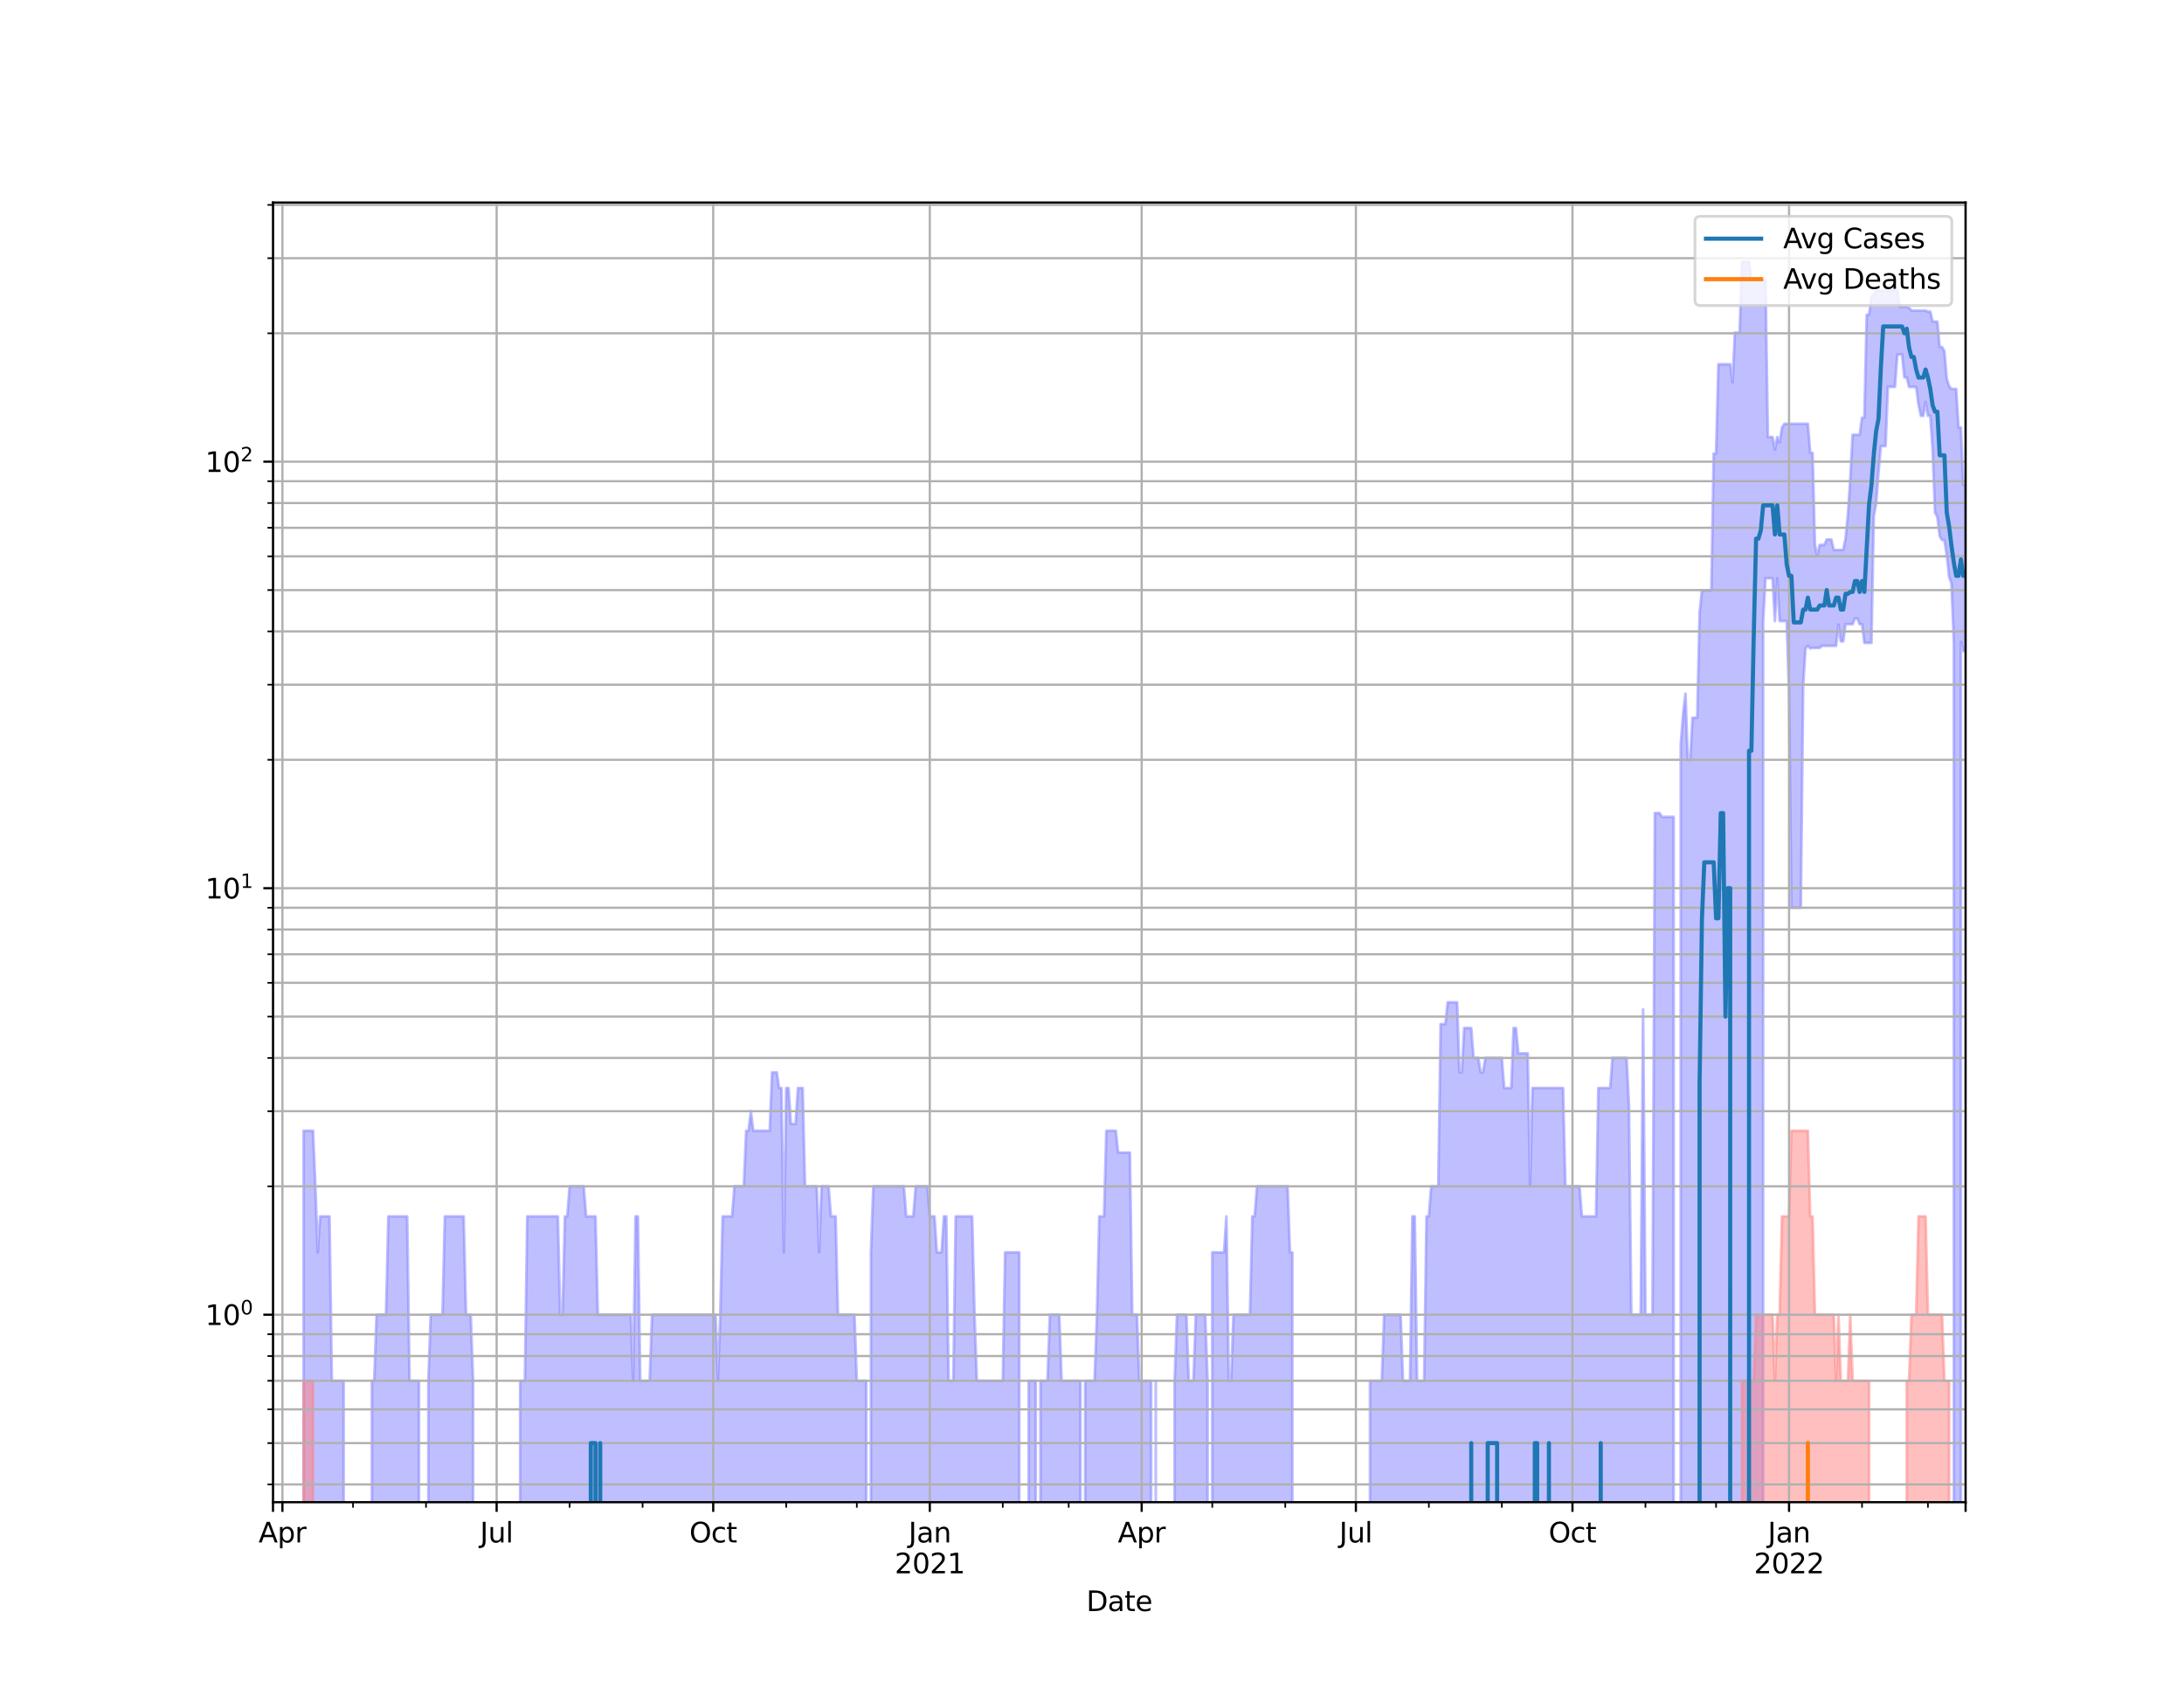 <?xml version="1.0" encoding="utf-8" standalone="no"?>
<!DOCTYPE svg PUBLIC "-//W3C//DTD SVG 1.1//EN"
  "http://www.w3.org/Graphics/SVG/1.1/DTD/svg11.dtd">
<svg height="612pt" version="1.1" viewBox="0 0 792 612" width="792pt" xmlns="http://www.w3.org/2000/svg" xmlns:xlink="http://www.w3.org/1999/xlink">
 <defs>
  <style type="text/css">*{stroke-linecap:butt;stroke-linejoin:round;}</style>
 </defs>
 <g id="figure_1">
  <g id="patch_1">
   <path d="M 0 612 
L 792 612 
L 792 0 
L 0 0 
z
" style="fill:#ffffff;"/>
  </g>
  <g id="axes_1">
   <g id="patch_2">
    <path d="M 99 544.68 
L 712.8 544.68 
L 712.8 73.44 
L 99 73.44 
z
" style="fill:#ffffff;"/>
   </g>
   <g id="PolyCollection_1">
    <path clip-path="url(#p68e2955192)" d="M 99 155127.308 
L 99 155127.308 
L 99.854 155127.308 
L 100.707 155127.308 
L 101.561 155127.308 
L 102.415 155127.308 
L 103.268 155127.308 
L 104.122 155127.308 
L 104.976 155127.308 
L 105.829 155127.308 
L 106.683 155127.308 
L 107.537 155127.308 
L 108.391 155127.308 
L 109.244 155127.308 
L 110.098 409.995 
L 110.952 409.995 
L 111.805 409.995 
L 112.659 409.995 
L 113.513 409.995 
L 114.366 430.151 
L 115.22 454.107 
L 116.074 441.066 
L 116.927 441.066 
L 117.781 441.066 
L 118.635 441.066 
L 119.488 441.066 
L 120.342 500.661 
L 121.196 500.661 
L 122.05 500.661 
L 122.903 500.661 
L 123.757 500.661 
L 124.611 500.661 
L 125.464 155127.308 
L 126.318 155127.308 
L 127.172 155127.308 
L 128.025 155127.308 
L 128.879 155127.308 
L 129.733 155127.308 
L 130.586 155127.308 
L 131.44 155127.308 
L 132.294 155127.308 
L 133.147 155127.308 
L 134.001 155127.308 
L 134.855 500.661 
L 135.708 500.661 
L 136.562 476.706 
L 137.416 476.706 
L 138.27 476.706 
L 139.123 476.706 
L 139.977 476.706 
L 140.831 441.066 
L 141.684 441.066 
L 142.538 441.066 
L 143.392 441.066 
L 144.245 441.066 
L 145.099 441.066 
L 145.953 441.066 
L 146.806 441.066 
L 147.66 441.066 
L 148.514 500.661 
L 149.367 500.661 
L 150.221 500.661 
L 151.075 500.661 
L 151.929 500.661 
L 152.782 155127.308 
L 153.636 155127.308 
L 154.49 155127.308 
L 155.343 500.661 
L 156.197 476.706 
L 157.051 476.706 
L 157.904 476.706 
L 158.758 476.706 
L 159.612 476.706 
L 160.465 476.706 
L 161.319 441.066 
L 162.173 441.066 
L 163.026 441.066 
L 163.88 441.066 
L 164.734 441.066 
L 165.587 441.066 
L 166.441 441.066 
L 167.295 441.066 
L 168.149 441.066 
L 169.002 476.706 
L 169.856 476.706 
L 170.71 476.706 
L 171.563 500.661 
L 172.417 155127.308 
L 173.271 155127.308 
L 174.124 155127.308 
L 174.978 155127.308 
L 175.832 155127.308 
L 176.685 155127.308 
L 177.539 155127.308 
L 178.393 155127.308 
L 179.246 155127.308 
L 180.1 155127.308 
L 180.954 155127.308 
L 181.808 155127.308 
L 182.661 155127.308 
L 183.515 155127.308 
L 184.369 155127.308 
L 185.222 155127.308 
L 186.076 155127.308 
L 186.93 155127.308 
L 187.783 155127.308 
L 188.637 500.661 
L 189.491 500.661 
L 190.344 500.661 
L 191.198 441.066 
L 192.052 441.066 
L 192.905 441.066 
L 193.759 441.066 
L 194.613 441.066 
L 195.466 441.066 
L 196.32 441.066 
L 197.174 441.066 
L 198.028 441.066 
L 198.881 441.066 
L 199.735 441.066 
L 200.589 441.066 
L 201.442 441.066 
L 202.296 441.066 
L 203.15 476.706 
L 204.003 476.706 
L 204.857 441.066 
L 205.711 441.066 
L 206.564 430.151 
L 207.418 430.151 
L 208.272 430.151 
L 209.125 430.151 
L 209.979 430.151 
L 210.833 430.151 
L 211.687 430.151 
L 212.54 441.066 
L 213.394 441.066 
L 214.248 441.066 
L 215.101 441.066 
L 215.955 441.066 
L 216.809 476.706 
L 217.662 476.706 
L 218.516 476.706 
L 219.37 476.706 
L 220.223 476.706 
L 221.077 476.706 
L 221.931 476.706 
L 222.784 476.706 
L 223.638 476.706 
L 224.492 476.706 
L 225.345 476.706 
L 226.199 476.706 
L 227.053 476.706 
L 227.907 476.706 
L 228.76 476.706 
L 229.614 500.661 
L 230.468 441.066 
L 231.321 441.066 
L 232.175 500.661 
L 233.029 500.661 
L 233.882 500.661 
L 234.736 500.661 
L 235.59 500.661 
L 236.443 476.706 
L 237.297 476.706 
L 238.151 476.706 
L 239.004 476.706 
L 239.858 476.706 
L 240.712 476.706 
L 241.566 476.706 
L 242.419 476.706 
L 243.273 476.706 
L 244.127 476.706 
L 244.98 476.706 
L 245.834 476.706 
L 246.688 476.706 
L 247.541 476.706 
L 248.395 476.706 
L 249.249 476.706 
L 250.102 476.706 
L 250.956 476.706 
L 251.81 476.706 
L 252.663 476.706 
L 253.517 476.706 
L 254.371 476.706 
L 255.224 476.706 
L 256.078 476.706 
L 256.932 476.706 
L 257.786 476.706 
L 258.639 476.706 
L 259.493 476.706 
L 260.347 500.661 
L 261.2 476.706 
L 262.054 441.066 
L 262.908 441.066 
L 263.761 441.066 
L 264.615 441.066 
L 265.469 441.066 
L 266.322 430.151 
L 267.176 430.151 
L 268.03 430.151 
L 268.883 430.151 
L 269.737 430.151 
L 270.591 409.995 
L 271.445 409.995 
L 272.298 402.918 
L 273.152 409.995 
L 274.006 409.995 
L 274.859 409.995 
L 275.713 409.995 
L 276.567 409.995 
L 277.42 409.995 
L 278.274 409.995 
L 279.128 409.995 
L 279.981 388.833 
L 280.835 388.833 
L 281.689 388.833 
L 282.542 394.512 
L 283.396 394.512 
L 284.25 454.107 
L 285.103 394.512 
L 285.957 394.512 
L 286.811 407.552 
L 287.665 407.552 
L 288.518 407.552 
L 289.372 394.512 
L 290.226 394.512 
L 291.079 394.512 
L 291.933 430.151 
L 292.787 430.151 
L 293.64 430.151 
L 294.494 430.151 
L 295.348 430.151 
L 296.201 430.151 
L 297.055 454.107 
L 297.909 430.151 
L 298.762 430.151 
L 299.616 430.151 
L 300.47 430.151 
L 301.324 441.066 
L 302.177 441.066 
L 303.031 441.066 
L 303.885 476.706 
L 304.738 476.706 
L 305.592 476.706 
L 306.446 476.706 
L 307.299 476.706 
L 308.153 476.706 
L 309.007 476.706 
L 309.86 476.706 
L 310.714 500.661 
L 311.568 500.661 
L 312.421 500.661 
L 313.275 500.661 
L 314.129 500.661 
L 314.982 155127.308 
L 315.836 454.107 
L 316.69 430.151 
L 317.544 430.151 
L 318.397 430.151 
L 319.251 430.151 
L 320.105 430.151 
L 320.958 430.151 
L 321.812 430.151 
L 322.666 430.151 
L 323.519 430.151 
L 324.373 430.151 
L 325.227 430.151 
L 326.08 430.151 
L 326.934 430.151 
L 327.788 430.151 
L 328.641 441.066 
L 329.495 441.066 
L 330.349 441.066 
L 331.203 441.066 
L 332.056 430.151 
L 332.91 430.151 
L 333.764 430.151 
L 334.617 430.151 
L 335.471 430.151 
L 336.325 430.151 
L 337.178 441.066 
L 338.032 441.066 
L 338.886 441.066 
L 339.739 454.107 
L 340.593 454.107 
L 341.447 454.107 
L 342.3 441.066 
L 343.154 441.066 
L 344.008 500.661 
L 344.861 500.661 
L 345.715 500.661 
L 346.569 441.066 
L 347.423 441.066 
L 348.276 441.066 
L 349.13 441.066 
L 349.984 441.066 
L 350.837 441.066 
L 351.691 441.066 
L 352.545 441.066 
L 353.398 476.706 
L 354.252 500.661 
L 355.106 500.661 
L 355.959 500.661 
L 356.813 500.661 
L 357.667 500.661 
L 358.52 500.661 
L 359.374 500.661 
L 360.228 500.661 
L 361.082 500.661 
L 361.935 500.661 
L 362.789 500.661 
L 363.643 500.661 
L 364.496 454.107 
L 365.35 454.107 
L 366.204 454.107 
L 367.057 454.107 
L 367.911 454.107 
L 368.765 454.107 
L 369.618 454.107 
L 370.472 155127.308 
L 371.326 155127.308 
L 372.179 155127.308 
L 373.033 500.661 
L 373.887 500.661 
L 374.74 500.661 
L 375.594 500.661 
L 376.448 155127.308 
L 377.302 500.661 
L 378.155 500.661 
L 379.009 500.661 
L 379.863 500.661 
L 380.716 476.706 
L 381.57 476.706 
L 382.424 476.706 
L 383.277 476.706 
L 384.131 476.706 
L 384.985 500.661 
L 385.838 500.661 
L 386.692 500.661 
L 387.546 500.661 
L 388.399 500.661 
L 389.253 500.661 
L 390.107 500.661 
L 390.961 500.661 
L 391.814 500.661 
L 392.668 155127.308 
L 393.522 500.661 
L 394.375 500.661 
L 395.229 500.661 
L 396.083 500.661 
L 396.936 500.661 
L 397.79 476.706 
L 398.644 441.066 
L 399.497 441.066 
L 400.351 441.066 
L 401.205 409.995 
L 402.058 409.995 
L 402.912 409.995 
L 403.766 409.995 
L 404.619 409.995 
L 405.473 417.906 
L 406.327 417.906 
L 407.181 417.906 
L 408.034 417.906 
L 408.888 417.906 
L 409.742 417.906 
L 410.595 476.706 
L 411.449 476.706 
L 412.303 476.706 
L 413.156 500.661 
L 414.01 500.661 
L 414.864 500.661 
L 415.717 500.661 
L 416.571 500.661 
L 417.425 500.661 
L 418.278 155127.308 
L 419.132 500.661 
L 419.986 155127.308 
L 420.839 155127.308 
L 421.693 155127.308 
L 422.547 155127.308 
L 423.401 155127.308 
L 424.254 155127.308 
L 425.108 155127.308 
L 425.962 500.661 
L 426.815 476.706 
L 427.669 476.706 
L 428.523 476.706 
L 429.376 476.706 
L 430.23 476.706 
L 431.084 500.661 
L 431.937 500.661 
L 432.791 500.661 
L 433.645 476.706 
L 434.498 476.706 
L 435.352 476.706 
L 436.206 476.706 
L 437.06 476.706 
L 437.913 500.661 
L 438.767 155127.308 
L 439.621 454.107 
L 440.474 454.107 
L 441.328 454.107 
L 442.182 454.107 
L 443.035 454.107 
L 443.889 454.107 
L 444.743 441.066 
L 445.596 500.661 
L 446.45 500.661 
L 447.304 476.706 
L 448.157 476.706 
L 449.011 476.706 
L 449.865 476.706 
L 450.718 476.706 
L 451.572 476.706 
L 452.426 476.706 
L 453.28 476.706 
L 454.133 441.066 
L 454.987 441.066 
L 455.841 430.151 
L 456.694 430.151 
L 457.548 430.151 
L 458.402 430.151 
L 459.255 430.151 
L 460.109 430.151 
L 460.963 430.151 
L 461.816 430.151 
L 462.67 430.151 
L 463.524 430.151 
L 464.377 430.151 
L 465.231 430.151 
L 466.085 430.151 
L 466.939 430.151 
L 467.792 454.107 
L 468.646 454.107 
L 469.5 155127.308 
L 470.353 155127.308 
L 471.207 155127.308 
L 472.061 155127.308 
L 472.914 155127.308 
L 473.768 155127.308 
L 474.622 155127.308 
L 475.475 155127.308 
L 476.329 155127.308 
L 477.183 155127.308 
L 478.036 155127.308 
L 478.89 155127.308 
L 479.744 155127.308 
L 480.597 155127.308 
L 481.451 155127.308 
L 482.305 155127.308 
L 483.159 155127.308 
L 484.012 155127.308 
L 484.866 155127.308 
L 485.72 155127.308 
L 486.573 155127.308 
L 487.427 155127.308 
L 488.281 155127.308 
L 489.134 155127.308 
L 489.988 155127.308 
L 490.842 155127.308 
L 491.695 155127.308 
L 492.549 155127.308 
L 493.403 155127.308 
L 494.256 155127.308 
L 495.11 155127.308 
L 495.964 155127.308 
L 496.818 500.661 
L 497.671 500.661 
L 498.525 500.661 
L 499.379 500.661 
L 500.232 500.661 
L 501.086 500.661 
L 501.94 476.706 
L 502.793 476.706 
L 503.647 476.706 
L 504.501 476.706 
L 505.354 476.706 
L 506.208 476.706 
L 507.062 476.706 
L 507.915 476.706 
L 508.769 500.661 
L 509.623 500.661 
L 510.476 500.661 
L 511.33 500.661 
L 512.184 441.066 
L 513.038 441.066 
L 513.891 500.661 
L 514.745 500.661 
L 515.599 500.661 
L 516.452 500.661 
L 517.306 441.066 
L 518.16 441.066 
L 519.013 430.151 
L 519.867 430.151 
L 520.721 430.151 
L 521.574 430.151 
L 522.428 371.351 
L 523.282 371.351 
L 524.135 371.351 
L 524.989 363.44 
L 525.843 363.44 
L 526.697 363.44 
L 527.55 363.44 
L 528.404 363.44 
L 529.258 388.833 
L 530.111 388.833 
L 530.965 372.765 
L 531.819 372.765 
L 532.672 372.765 
L 533.526 372.765 
L 534.38 383.597 
L 535.233 383.597 
L 536.087 383.597 
L 536.941 388.833 
L 537.794 388.833 
L 538.648 383.597 
L 539.502 383.597 
L 540.355 383.597 
L 541.209 383.597 
L 542.063 383.597 
L 542.917 383.597 
L 543.77 383.597 
L 544.624 383.597 
L 545.478 394.512 
L 546.331 394.512 
L 547.185 394.512 
L 548.039 394.512 
L 548.892 372.765 
L 549.746 372.765 
L 550.6 381.938 
L 551.453 381.938 
L 552.307 381.938 
L 553.161 381.938 
L 554.014 381.938 
L 554.868 430.151 
L 555.722 394.512 
L 556.576 394.512 
L 557.429 394.512 
L 558.283 394.512 
L 559.137 394.512 
L 559.99 394.512 
L 560.844 394.512 
L 561.698 394.512 
L 562.551 394.512 
L 563.405 394.512 
L 564.259 394.512 
L 565.112 394.512 
L 565.966 394.512 
L 566.82 394.512 
L 567.673 430.151 
L 568.527 430.151 
L 569.381 430.151 
L 570.234 430.151 
L 571.088 430.151 
L 571.942 430.151 
L 572.796 430.151 
L 573.649 441.066 
L 574.503 441.066 
L 575.357 441.066 
L 576.21 441.066 
L 577.064 441.066 
L 577.918 441.066 
L 578.771 441.066 
L 579.625 394.512 
L 580.479 394.512 
L 581.332 394.512 
L 582.186 394.512 
L 583.04 394.512 
L 583.893 394.512 
L 584.747 383.597 
L 585.601 383.597 
L 586.455 383.597 
L 587.308 383.597 
L 588.162 383.597 
L 589.016 383.597 
L 589.869 383.597 
L 590.723 400.716 
L 591.577 476.706 
L 592.43 476.706 
L 593.284 476.706 
L 594.138 476.706 
L 594.991 476.706 
L 595.845 365.975 
L 596.699 476.706 
L 597.552 476.706 
L 598.406 476.706 
L 599.26 476.706 
L 600.113 294.822 
L 600.967 294.822 
L 601.821 294.822 
L 602.675 296.179 
L 603.528 296.179 
L 604.382 296.179 
L 605.236 296.179 
L 606.089 296.179 
L 606.943 296.179 
L 607.797 155127.308 
L 608.65 155127.308 
L 609.504 270.021 
L 610.358 258.92 
L 611.211 251.478 
L 612.065 275.5 
L 612.919 275.5 
L 613.772 260.245 
L 614.626 260.245 
L 615.48 260.245 
L 616.334 222.24 
L 617.187 214.093 
L 618.041 214.093 
L 618.895 214.093 
L 619.748 214.093 
L 620.602 214.093 
L 621.456 164.448 
L 622.309 164.448 
L 623.163 132.082 
L 624.017 132.082 
L 624.87 132.082 
L 625.724 132.082 
L 626.578 132.082 
L 627.431 132.082 
L 628.285 138.579 
L 629.139 120.615 
L 629.992 120.615 
L 630.846 120.615 
L 631.7 94.86 
L 632.554 94.86 
L 633.407 94.86 
L 634.261 94.86 
L 635.115 101.848 
L 635.968 101.394 
L 636.822 101.394 
L 637.676 101.394 
L 638.529 101.394 
L 639.383 101.394 
L 640.237 101.394 
L 641.09 158.486 
L 641.944 158.486 
L 642.798 158.486 
L 643.651 163.049 
L 644.505 158.486 
L 645.359 160.456 
L 646.213 155.047 
L 647.066 153.664 
L 647.92 153.664 
L 648.774 153.664 
L 649.627 153.664 
L 650.481 153.664 
L 651.335 153.664 
L 652.188 153.664 
L 653.042 153.664 
L 653.896 153.664 
L 654.749 153.664 
L 655.603 153.664 
L 656.457 164.191 
L 657.31 164.191 
L 658.164 197.589 
L 659.018 201.602 
L 659.871 197.589 
L 660.725 197.589 
L 661.579 197.589 
L 662.433 195.618 
L 663.286 195.618 
L 664.14 195.618 
L 664.994 199.403 
L 665.847 199.403 
L 666.701 199.403 
L 667.555 199.403 
L 668.408 199.403 
L 669.262 195.312 
L 670.116 186.637 
L 670.969 173.812 
L 671.823 157.668 
L 672.677 157.668 
L 673.53 157.668 
L 674.384 157.668 
L 675.238 151.457 
L 676.092 151.457 
L 676.945 114.113 
L 677.799 114.113 
L 678.653 107.522 
L 679.506 106.946 
L 680.36 105.407 
L 681.214 105.327 
L 682.067 105.327 
L 682.921 105.327 
L 683.775 105.327 
L 684.628 105.327 
L 685.482 105.327 
L 686.336 105.327 
L 687.189 105.327 
L 688.043 105.327 
L 688.897 111.259 
L 689.75 111.259 
L 690.604 111.259 
L 691.458 111.259 
L 692.312 111.609 
L 693.165 112.641 
L 694.019 112.641 
L 694.873 112.641 
L 695.726 112.641 
L 696.58 112.641 
L 697.434 112.641 
L 698.287 112.641 
L 699.141 112.999 
L 699.995 112.999 
L 700.848 116.62 
L 701.702 116.62 
L 702.556 116.62 
L 703.409 125.832 
L 704.263 125.832 
L 705.117 127.369 
L 705.971 137.365 
L 706.824 140.082 
L 707.678 141.028 
L 708.532 141.028 
L 709.385 141.028 
L 710.239 154.991 
L 711.093 154.991 
L 711.946 175.838 
L 712.8 175.838 
L 712.8 236.022 
L 712.8 236.022 
L 711.946 236.022 
L 711.093 232.745 
L 710.239 155127.308 
L 709.385 155127.308 
L 708.532 232.745 
L 707.678 211.454 
L 706.824 209.164 
L 705.971 201.267 
L 705.117 195.823 
L 704.263 195.823 
L 703.409 194.402 
L 702.556 187.446 
L 701.702 185.837 
L 700.848 163.112 
L 699.995 150.772 
L 699.141 150.772 
L 698.287 145.723 
L 697.434 150.772 
L 696.58 150.772 
L 695.726 146.654 
L 694.873 140.306 
L 694.019 140.306 
L 693.165 140.306 
L 692.312 140.306 
L 691.458 136.852 
L 690.604 136.852 
L 689.75 128.413 
L 688.897 128.564 
L 688.043 128.564 
L 687.189 140.261 
L 686.336 140.261 
L 685.482 140.261 
L 684.628 140.261 
L 683.775 161.74 
L 682.921 161.74 
L 682.067 161.74 
L 681.214 171.275 
L 680.36 182.476 
L 679.506 187.175 
L 678.653 233.102 
L 677.799 233.102 
L 676.945 233.102 
L 676.092 233.102 
L 675.238 226.312 
L 674.384 226.312 
L 673.53 224.245 
L 672.677 224.245 
L 671.823 226.312 
L 670.969 226.312 
L 670.116 226.312 
L 669.262 226.312 
L 668.408 232.568 
L 667.555 232.568 
L 666.701 226.473 
L 665.847 234.182 
L 664.994 234.182 
L 664.14 234.182 
L 663.286 234.182 
L 662.433 234.182 
L 661.579 234.182 
L 660.725 234.182 
L 659.871 234.912 
L 659.018 234.912 
L 658.164 234.912 
L 657.31 234.912 
L 656.457 235.096 
L 655.603 234.182 
L 654.749 235.096 
L 653.896 248.717 
L 653.042 329.131 
L 652.188 329.131 
L 651.335 329.131 
L 650.481 329.131 
L 649.627 329.131 
L 648.774 251.01 
L 647.92 225.191 
L 647.066 225.191 
L 646.213 225.191 
L 645.359 225.191 
L 644.505 209.666 
L 643.651 225.191 
L 642.798 209.666 
L 641.944 209.666 
L 641.09 209.666 
L 640.237 209.666 
L 639.383 225.191 
L 638.529 155127.308 
L 637.676 155127.308 
L 636.822 155127.308 
L 635.968 155127.308 
L 635.115 155127.308 
L 634.261 155127.308 
L 633.407 155127.308 
L 632.554 155127.308 
L 631.7 155127.308 
L 630.846 155127.308 
L 629.992 155127.308 
L 629.139 155127.308 
L 628.285 155127.308 
L 627.431 155127.308 
L 626.578 155127.308 
L 625.724 155127.308 
L 624.87 155127.308 
L 624.017 155127.308 
L 623.163 155127.308 
L 622.309 155127.308 
L 621.456 155127.308 
L 620.602 155127.308 
L 619.748 155127.308 
L 618.895 155127.308 
L 618.041 155127.308 
L 617.187 155127.308 
L 616.334 155127.308 
L 615.48 155127.308 
L 614.626 155127.308 
L 613.772 155127.308 
L 612.919 155127.308 
L 612.065 155127.308 
L 611.211 155127.308 
L 610.358 155127.308 
L 609.504 155127.308 
L 608.65 155127.308 
L 607.797 155127.308 
L 606.943 155127.308 
L 606.089 155127.308 
L 605.236 155127.308 
L 604.382 155127.308 
L 603.528 155127.308 
L 602.675 155127.308 
L 601.821 155127.308 
L 600.967 155127.308 
L 600.113 155127.308 
L 599.26 155127.308 
L 598.406 155127.308 
L 597.552 155127.308 
L 596.699 155127.308 
L 595.845 155127.308 
L 594.991 155127.308 
L 594.138 155127.308 
L 593.284 155127.308 
L 592.43 155127.308 
L 591.577 155127.308 
L 590.723 155127.308 
L 589.869 155127.308 
L 589.016 155127.308 
L 588.162 155127.308 
L 587.308 155127.308 
L 586.455 155127.308 
L 585.601 155127.308 
L 584.747 155127.308 
L 583.893 155127.308 
L 583.04 155127.308 
L 582.186 155127.308 
L 581.332 155127.308 
L 580.479 155127.308 
L 579.625 155127.308 
L 578.771 155127.308 
L 577.918 155127.308 
L 577.064 155127.308 
L 576.21 155127.308 
L 575.357 155127.308 
L 574.503 155127.308 
L 573.649 155127.308 
L 572.796 155127.308 
L 571.942 155127.308 
L 571.088 155127.308 
L 570.234 155127.308 
L 569.381 155127.308 
L 568.527 155127.308 
L 567.673 155127.308 
L 566.82 155127.308 
L 565.966 155127.308 
L 565.112 155127.308 
L 564.259 155127.308 
L 563.405 155127.308 
L 562.551 155127.308 
L 561.698 155127.308 
L 560.844 155127.308 
L 559.99 155127.308 
L 559.137 155127.308 
L 558.283 155127.308 
L 557.429 155127.308 
L 556.576 155127.308 
L 555.722 155127.308 
L 554.868 155127.308 
L 554.014 155127.308 
L 553.161 155127.308 
L 552.307 155127.308 
L 551.453 155127.308 
L 550.6 155127.308 
L 549.746 155127.308 
L 548.892 155127.308 
L 548.039 155127.308 
L 547.185 155127.308 
L 546.331 155127.308 
L 545.478 155127.308 
L 544.624 155127.308 
L 543.77 155127.308 
L 542.917 155127.308 
L 542.063 155127.308 
L 541.209 155127.308 
L 540.355 155127.308 
L 539.502 155127.308 
L 538.648 155127.308 
L 537.794 155127.308 
L 536.941 155127.308 
L 536.087 155127.308 
L 535.233 155127.308 
L 534.38 155127.308 
L 533.526 155127.308 
L 532.672 155127.308 
L 531.819 155127.308 
L 530.965 155127.308 
L 530.111 155127.308 
L 529.258 155127.308 
L 528.404 155127.308 
L 527.55 155127.308 
L 526.697 155127.308 
L 525.843 155127.308 
L 524.989 155127.308 
L 524.135 155127.308 
L 523.282 155127.308 
L 522.428 155127.308 
L 521.574 155127.308 
L 520.721 155127.308 
L 519.867 155127.308 
L 519.013 155127.308 
L 518.16 155127.308 
L 517.306 155127.308 
L 516.452 155127.308 
L 515.599 155127.308 
L 514.745 155127.308 
L 513.891 155127.308 
L 513.038 155127.308 
L 512.184 155127.308 
L 511.33 155127.308 
L 510.476 155127.308 
L 509.623 155127.308 
L 508.769 155127.308 
L 507.915 155127.308 
L 507.062 155127.308 
L 506.208 155127.308 
L 505.354 155127.308 
L 504.501 155127.308 
L 503.647 155127.308 
L 502.793 155127.308 
L 501.94 155127.308 
L 501.086 155127.308 
L 500.232 155127.308 
L 499.379 155127.308 
L 498.525 155127.308 
L 497.671 155127.308 
L 496.818 155127.308 
L 495.964 155127.308 
L 495.11 155127.308 
L 494.256 155127.308 
L 493.403 155127.308 
L 492.549 155127.308 
L 491.695 155127.308 
L 490.842 155127.308 
L 489.988 155127.308 
L 489.134 155127.308 
L 488.281 155127.308 
L 487.427 155127.308 
L 486.573 155127.308 
L 485.72 155127.308 
L 484.866 155127.308 
L 484.012 155127.308 
L 483.159 155127.308 
L 482.305 155127.308 
L 481.451 155127.308 
L 480.597 155127.308 
L 479.744 155127.308 
L 478.89 155127.308 
L 478.036 155127.308 
L 477.183 155127.308 
L 476.329 155127.308 
L 475.475 155127.308 
L 474.622 155127.308 
L 473.768 155127.308 
L 472.914 155127.308 
L 472.061 155127.308 
L 471.207 155127.308 
L 470.353 155127.308 
L 469.5 155127.308 
L 468.646 155127.308 
L 467.792 155127.308 
L 466.939 155127.308 
L 466.085 155127.308 
L 465.231 155127.308 
L 464.377 155127.308 
L 463.524 155127.308 
L 462.67 155127.308 
L 461.816 155127.308 
L 460.963 155127.308 
L 460.109 155127.308 
L 459.255 155127.308 
L 458.402 155127.308 
L 457.548 155127.308 
L 456.694 155127.308 
L 455.841 155127.308 
L 454.987 155127.308 
L 454.133 155127.308 
L 453.28 155127.308 
L 452.426 155127.308 
L 451.572 155127.308 
L 450.718 155127.308 
L 449.865 155127.308 
L 449.011 155127.308 
L 448.157 155127.308 
L 447.304 155127.308 
L 446.45 155127.308 
L 445.596 155127.308 
L 444.743 155127.308 
L 443.889 155127.308 
L 443.035 155127.308 
L 442.182 155127.308 
L 441.328 155127.308 
L 440.474 155127.308 
L 439.621 155127.308 
L 438.767 155127.308 
L 437.913 155127.308 
L 437.06 155127.308 
L 436.206 155127.308 
L 435.352 155127.308 
L 434.498 155127.308 
L 433.645 155127.308 
L 432.791 155127.308 
L 431.937 155127.308 
L 431.084 155127.308 
L 430.23 155127.308 
L 429.376 155127.308 
L 428.523 155127.308 
L 427.669 155127.308 
L 426.815 155127.308 
L 425.962 155127.308 
L 425.108 155127.308 
L 424.254 155127.308 
L 423.401 155127.308 
L 422.547 155127.308 
L 421.693 155127.308 
L 420.839 155127.308 
L 419.986 155127.308 
L 419.132 155127.308 
L 418.278 155127.308 
L 417.425 155127.308 
L 416.571 155127.308 
L 415.717 155127.308 
L 414.864 155127.308 
L 414.01 155127.308 
L 413.156 155127.308 
L 412.303 155127.308 
L 411.449 155127.308 
L 410.595 155127.308 
L 409.742 155127.308 
L 408.888 155127.308 
L 408.034 155127.308 
L 407.181 155127.308 
L 406.327 155127.308 
L 405.473 155127.308 
L 404.619 155127.308 
L 403.766 155127.308 
L 402.912 155127.308 
L 402.058 155127.308 
L 401.205 155127.308 
L 400.351 155127.308 
L 399.497 155127.308 
L 398.644 155127.308 
L 397.79 155127.308 
L 396.936 155127.308 
L 396.083 155127.308 
L 395.229 155127.308 
L 394.375 155127.308 
L 393.522 155127.308 
L 392.668 155127.308 
L 391.814 155127.308 
L 390.961 155127.308 
L 390.107 155127.308 
L 389.253 155127.308 
L 388.399 155127.308 
L 387.546 155127.308 
L 386.692 155127.308 
L 385.838 155127.308 
L 384.985 155127.308 
L 384.131 155127.308 
L 383.277 155127.308 
L 382.424 155127.308 
L 381.57 155127.308 
L 380.716 155127.308 
L 379.863 155127.308 
L 379.009 155127.308 
L 378.155 155127.308 
L 377.302 155127.308 
L 376.448 155127.308 
L 375.594 155127.308 
L 374.74 155127.308 
L 373.887 155127.308 
L 373.033 155127.308 
L 372.179 155127.308 
L 371.326 155127.308 
L 370.472 155127.308 
L 369.618 155127.308 
L 368.765 155127.308 
L 367.911 155127.308 
L 367.057 155127.308 
L 366.204 155127.308 
L 365.35 155127.308 
L 364.496 155127.308 
L 363.643 155127.308 
L 362.789 155127.308 
L 361.935 155127.308 
L 361.082 155127.308 
L 360.228 155127.308 
L 359.374 155127.308 
L 358.52 155127.308 
L 357.667 155127.308 
L 356.813 155127.308 
L 355.959 155127.308 
L 355.106 155127.308 
L 354.252 155127.308 
L 353.398 155127.308 
L 352.545 155127.308 
L 351.691 155127.308 
L 350.837 155127.308 
L 349.984 155127.308 
L 349.13 155127.308 
L 348.276 155127.308 
L 347.423 155127.308 
L 346.569 155127.308 
L 345.715 155127.308 
L 344.861 155127.308 
L 344.008 155127.308 
L 343.154 155127.308 
L 342.3 155127.308 
L 341.447 155127.308 
L 340.593 155127.308 
L 339.739 155127.308 
L 338.886 155127.308 
L 338.032 155127.308 
L 337.178 155127.308 
L 336.325 155127.308 
L 335.471 155127.308 
L 334.617 155127.308 
L 333.764 155127.308 
L 332.91 155127.308 
L 332.056 155127.308 
L 331.203 155127.308 
L 330.349 155127.308 
L 329.495 155127.308 
L 328.641 155127.308 
L 327.788 155127.308 
L 326.934 155127.308 
L 326.08 155127.308 
L 325.227 155127.308 
L 324.373 155127.308 
L 323.519 155127.308 
L 322.666 155127.308 
L 321.812 155127.308 
L 320.958 155127.308 
L 320.105 155127.308 
L 319.251 155127.308 
L 318.397 155127.308 
L 317.544 155127.308 
L 316.69 155127.308 
L 315.836 155127.308 
L 314.982 155127.308 
L 314.129 155127.308 
L 313.275 155127.308 
L 312.421 155127.308 
L 311.568 155127.308 
L 310.714 155127.308 
L 309.86 155127.308 
L 309.007 155127.308 
L 308.153 155127.308 
L 307.299 155127.308 
L 306.446 155127.308 
L 305.592 155127.308 
L 304.738 155127.308 
L 303.885 155127.308 
L 303.031 155127.308 
L 302.177 155127.308 
L 301.324 155127.308 
L 300.47 155127.308 
L 299.616 155127.308 
L 298.762 155127.308 
L 297.909 155127.308 
L 297.055 155127.308 
L 296.201 155127.308 
L 295.348 155127.308 
L 294.494 155127.308 
L 293.64 155127.308 
L 292.787 155127.308 
L 291.933 155127.308 
L 291.079 155127.308 
L 290.226 155127.308 
L 289.372 155127.308 
L 288.518 155127.308 
L 287.665 155127.308 
L 286.811 155127.308 
L 285.957 155127.308 
L 285.103 155127.308 
L 284.25 155127.308 
L 283.396 155127.308 
L 282.542 155127.308 
L 281.689 155127.308 
L 280.835 155127.308 
L 279.981 155127.308 
L 279.128 155127.308 
L 278.274 155127.308 
L 277.42 155127.308 
L 276.567 155127.308 
L 275.713 155127.308 
L 274.859 155127.308 
L 274.006 155127.308 
L 273.152 155127.308 
L 272.298 155127.308 
L 271.445 155127.308 
L 270.591 155127.308 
L 269.737 155127.308 
L 268.883 155127.308 
L 268.03 155127.308 
L 267.176 155127.308 
L 266.322 155127.308 
L 265.469 155127.308 
L 264.615 155127.308 
L 263.761 155127.308 
L 262.908 155127.308 
L 262.054 155127.308 
L 261.2 155127.308 
L 260.347 155127.308 
L 259.493 155127.308 
L 258.639 155127.308 
L 257.786 155127.308 
L 256.932 155127.308 
L 256.078 155127.308 
L 255.224 155127.308 
L 254.371 155127.308 
L 253.517 155127.308 
L 252.663 155127.308 
L 251.81 155127.308 
L 250.956 155127.308 
L 250.102 155127.308 
L 249.249 155127.308 
L 248.395 155127.308 
L 247.541 155127.308 
L 246.688 155127.308 
L 245.834 155127.308 
L 244.98 155127.308 
L 244.127 155127.308 
L 243.273 155127.308 
L 242.419 155127.308 
L 241.566 155127.308 
L 240.712 155127.308 
L 239.858 155127.308 
L 239.004 155127.308 
L 238.151 155127.308 
L 237.297 155127.308 
L 236.443 155127.308 
L 235.59 155127.308 
L 234.736 155127.308 
L 233.882 155127.308 
L 233.029 155127.308 
L 232.175 155127.308 
L 231.321 155127.308 
L 230.468 155127.308 
L 229.614 155127.308 
L 228.76 155127.308 
L 227.907 155127.308 
L 227.053 155127.308 
L 226.199 155127.308 
L 225.345 155127.308 
L 224.492 155127.308 
L 223.638 155127.308 
L 222.784 155127.308 
L 221.931 155127.308 
L 221.077 155127.308 
L 220.223 155127.308 
L 219.37 155127.308 
L 218.516 155127.308 
L 217.662 155127.308 
L 216.809 155127.308 
L 215.955 155127.308 
L 215.101 155127.308 
L 214.248 155127.308 
L 213.394 155127.308 
L 212.54 155127.308 
L 211.687 155127.308 
L 210.833 155127.308 
L 209.979 155127.308 
L 209.125 155127.308 
L 208.272 155127.308 
L 207.418 155127.308 
L 206.564 155127.308 
L 205.711 155127.308 
L 204.857 155127.308 
L 204.003 155127.308 
L 203.15 155127.308 
L 202.296 155127.308 
L 201.442 155127.308 
L 200.589 155127.308 
L 199.735 155127.308 
L 198.881 155127.308 
L 198.028 155127.308 
L 197.174 155127.308 
L 196.32 155127.308 
L 195.466 155127.308 
L 194.613 155127.308 
L 193.759 155127.308 
L 192.905 155127.308 
L 192.052 155127.308 
L 191.198 155127.308 
L 190.344 155127.308 
L 189.491 155127.308 
L 188.637 155127.308 
L 187.783 155127.308 
L 186.93 155127.308 
L 186.076 155127.308 
L 185.222 155127.308 
L 184.369 155127.308 
L 183.515 155127.308 
L 182.661 155127.308 
L 181.808 155127.308 
L 180.954 155127.308 
L 180.1 155127.308 
L 179.246 155127.308 
L 178.393 155127.308 
L 177.539 155127.308 
L 176.685 155127.308 
L 175.832 155127.308 
L 174.978 155127.308 
L 174.124 155127.308 
L 173.271 155127.308 
L 172.417 155127.308 
L 171.563 155127.308 
L 170.71 155127.308 
L 169.856 155127.308 
L 169.002 155127.308 
L 168.149 155127.308 
L 167.295 155127.308 
L 166.441 155127.308 
L 165.587 155127.308 
L 164.734 155127.308 
L 163.88 155127.308 
L 163.026 155127.308 
L 162.173 155127.308 
L 161.319 155127.308 
L 160.465 155127.308 
L 159.612 155127.308 
L 158.758 155127.308 
L 157.904 155127.308 
L 157.051 155127.308 
L 156.197 155127.308 
L 155.343 155127.308 
L 154.49 155127.308 
L 153.636 155127.308 
L 152.782 155127.308 
L 151.929 155127.308 
L 151.075 155127.308 
L 150.221 155127.308 
L 149.367 155127.308 
L 148.514 155127.308 
L 147.66 155127.308 
L 146.806 155127.308 
L 145.953 155127.308 
L 145.099 155127.308 
L 144.245 155127.308 
L 143.392 155127.308 
L 142.538 155127.308 
L 141.684 155127.308 
L 140.831 155127.308 
L 139.977 155127.308 
L 139.123 155127.308 
L 138.27 155127.308 
L 137.416 155127.308 
L 136.562 155127.308 
L 135.708 155127.308 
L 134.855 155127.308 
L 134.001 155127.308 
L 133.147 155127.308 
L 132.294 155127.308 
L 131.44 155127.308 
L 130.586 155127.308 
L 129.733 155127.308 
L 128.879 155127.308 
L 128.025 155127.308 
L 127.172 155127.308 
L 126.318 155127.308 
L 125.464 155127.308 
L 124.611 155127.308 
L 123.757 155127.308 
L 122.903 155127.308 
L 122.05 155127.308 
L 121.196 155127.308 
L 120.342 155127.308 
L 119.488 155127.308 
L 118.635 155127.308 
L 117.781 155127.308 
L 116.927 155127.308 
L 116.074 155127.308 
L 115.22 155127.308 
L 114.366 155127.308 
L 113.513 155127.308 
L 112.659 155127.308 
L 111.805 155127.308 
L 110.952 155127.308 
L 110.098 155127.308 
L 109.244 155127.308 
L 108.391 155127.308 
L 107.537 155127.308 
L 106.683 155127.308 
L 105.829 155127.308 
L 104.976 155127.308 
L 104.122 155127.308 
L 103.268 155127.308 
L 102.415 155127.308 
L 101.561 155127.308 
L 100.707 155127.308 
L 99.854 155127.308 
L 99 155127.308 
z
" style="fill:#8080ff;fill-opacity:0.5;stroke:#8080ff;stroke-opacity:0.5;"/>
   </g>
   <g id="PolyCollection_2">
    <path clip-path="url(#p68e2955192)" d="M 99 155127.308 
L 99 155127.308 
L 99.854 155127.308 
L 100.707 155127.308 
L 101.561 155127.308 
L 102.415 155127.308 
L 103.268 155127.308 
L 104.122 155127.308 
L 104.976 155127.308 
L 105.829 155127.308 
L 106.683 155127.308 
L 107.537 155127.308 
L 108.391 155127.308 
L 109.244 155127.308 
L 110.098 500.661 
L 110.952 500.661 
L 111.805 500.661 
L 112.659 500.661 
L 113.513 500.661 
L 114.366 155127.308 
L 115.22 155127.308 
L 116.074 155127.308 
L 116.927 155127.308 
L 117.781 155127.308 
L 118.635 155127.308 
L 119.488 155127.308 
L 120.342 155127.308 
L 121.196 155127.308 
L 122.05 155127.308 
L 122.903 155127.308 
L 123.757 155127.308 
L 124.611 155127.308 
L 125.464 155127.308 
L 126.318 155127.308 
L 127.172 155127.308 
L 128.025 155127.308 
L 128.879 155127.308 
L 129.733 155127.308 
L 130.586 155127.308 
L 131.44 155127.308 
L 132.294 155127.308 
L 133.147 155127.308 
L 134.001 155127.308 
L 134.855 155127.308 
L 135.708 155127.308 
L 136.562 155127.308 
L 137.416 155127.308 
L 138.27 155127.308 
L 139.123 155127.308 
L 139.977 155127.308 
L 140.831 155127.308 
L 141.684 155127.308 
L 142.538 155127.308 
L 143.392 155127.308 
L 144.245 155127.308 
L 145.099 155127.308 
L 145.953 155127.308 
L 146.806 155127.308 
L 147.66 155127.308 
L 148.514 155127.308 
L 149.367 155127.308 
L 150.221 155127.308 
L 151.075 155127.308 
L 151.929 155127.308 
L 152.782 155127.308 
L 153.636 155127.308 
L 154.49 155127.308 
L 155.343 155127.308 
L 156.197 155127.308 
L 157.051 155127.308 
L 157.904 155127.308 
L 158.758 155127.308 
L 159.612 155127.308 
L 160.465 155127.308 
L 161.319 155127.308 
L 162.173 155127.308 
L 163.026 155127.308 
L 163.88 155127.308 
L 164.734 155127.308 
L 165.587 155127.308 
L 166.441 155127.308 
L 167.295 155127.308 
L 168.149 155127.308 
L 169.002 155127.308 
L 169.856 155127.308 
L 170.71 155127.308 
L 171.563 155127.308 
L 172.417 155127.308 
L 173.271 155127.308 
L 174.124 155127.308 
L 174.978 155127.308 
L 175.832 155127.308 
L 176.685 155127.308 
L 177.539 155127.308 
L 178.393 155127.308 
L 179.246 155127.308 
L 180.1 155127.308 
L 180.954 155127.308 
L 181.808 155127.308 
L 182.661 155127.308 
L 183.515 155127.308 
L 184.369 155127.308 
L 185.222 155127.308 
L 186.076 155127.308 
L 186.93 155127.308 
L 187.783 155127.308 
L 188.637 155127.308 
L 189.491 155127.308 
L 190.344 155127.308 
L 191.198 155127.308 
L 192.052 155127.308 
L 192.905 155127.308 
L 193.759 155127.308 
L 194.613 155127.308 
L 195.466 155127.308 
L 196.32 155127.308 
L 197.174 155127.308 
L 198.028 155127.308 
L 198.881 155127.308 
L 199.735 155127.308 
L 200.589 155127.308 
L 201.442 155127.308 
L 202.296 155127.308 
L 203.15 155127.308 
L 204.003 155127.308 
L 204.857 155127.308 
L 205.711 155127.308 
L 206.564 155127.308 
L 207.418 155127.308 
L 208.272 155127.308 
L 209.125 155127.308 
L 209.979 155127.308 
L 210.833 155127.308 
L 211.687 155127.308 
L 212.54 155127.308 
L 213.394 155127.308 
L 214.248 155127.308 
L 215.101 155127.308 
L 215.955 155127.308 
L 216.809 155127.308 
L 217.662 155127.308 
L 218.516 155127.308 
L 219.37 155127.308 
L 220.223 155127.308 
L 221.077 155127.308 
L 221.931 155127.308 
L 222.784 155127.308 
L 223.638 155127.308 
L 224.492 155127.308 
L 225.345 155127.308 
L 226.199 155127.308 
L 227.053 155127.308 
L 227.907 155127.308 
L 228.76 155127.308 
L 229.614 155127.308 
L 230.468 155127.308 
L 231.321 155127.308 
L 232.175 155127.308 
L 233.029 155127.308 
L 233.882 155127.308 
L 234.736 155127.308 
L 235.59 155127.308 
L 236.443 155127.308 
L 237.297 155127.308 
L 238.151 155127.308 
L 239.004 155127.308 
L 239.858 155127.308 
L 240.712 155127.308 
L 241.566 155127.308 
L 242.419 155127.308 
L 243.273 155127.308 
L 244.127 155127.308 
L 244.98 155127.308 
L 245.834 155127.308 
L 246.688 155127.308 
L 247.541 155127.308 
L 248.395 155127.308 
L 249.249 155127.308 
L 250.102 155127.308 
L 250.956 155127.308 
L 251.81 155127.308 
L 252.663 155127.308 
L 253.517 155127.308 
L 254.371 155127.308 
L 255.224 155127.308 
L 256.078 155127.308 
L 256.932 155127.308 
L 257.786 155127.308 
L 258.639 155127.308 
L 259.493 155127.308 
L 260.347 155127.308 
L 261.2 155127.308 
L 262.054 155127.308 
L 262.908 155127.308 
L 263.761 155127.308 
L 264.615 155127.308 
L 265.469 155127.308 
L 266.322 155127.308 
L 267.176 155127.308 
L 268.03 155127.308 
L 268.883 155127.308 
L 269.737 155127.308 
L 270.591 155127.308 
L 271.445 155127.308 
L 272.298 155127.308 
L 273.152 155127.308 
L 274.006 155127.308 
L 274.859 155127.308 
L 275.713 155127.308 
L 276.567 155127.308 
L 277.42 155127.308 
L 278.274 155127.308 
L 279.128 155127.308 
L 279.981 155127.308 
L 280.835 155127.308 
L 281.689 155127.308 
L 282.542 155127.308 
L 283.396 155127.308 
L 284.25 155127.308 
L 285.103 155127.308 
L 285.957 155127.308 
L 286.811 155127.308 
L 287.665 155127.308 
L 288.518 155127.308 
L 289.372 155127.308 
L 290.226 155127.308 
L 291.079 155127.308 
L 291.933 155127.308 
L 292.787 155127.308 
L 293.64 155127.308 
L 294.494 155127.308 
L 295.348 155127.308 
L 296.201 155127.308 
L 297.055 155127.308 
L 297.909 155127.308 
L 298.762 155127.308 
L 299.616 155127.308 
L 300.47 155127.308 
L 301.324 155127.308 
L 302.177 155127.308 
L 303.031 155127.308 
L 303.885 155127.308 
L 304.738 155127.308 
L 305.592 155127.308 
L 306.446 155127.308 
L 307.299 155127.308 
L 308.153 155127.308 
L 309.007 155127.308 
L 309.86 155127.308 
L 310.714 155127.308 
L 311.568 155127.308 
L 312.421 155127.308 
L 313.275 155127.308 
L 314.129 155127.308 
L 314.982 155127.308 
L 315.836 155127.308 
L 316.69 155127.308 
L 317.544 155127.308 
L 318.397 155127.308 
L 319.251 155127.308 
L 320.105 155127.308 
L 320.958 155127.308 
L 321.812 155127.308 
L 322.666 155127.308 
L 323.519 155127.308 
L 324.373 155127.308 
L 325.227 155127.308 
L 326.08 155127.308 
L 326.934 155127.308 
L 327.788 155127.308 
L 328.641 155127.308 
L 329.495 155127.308 
L 330.349 155127.308 
L 331.203 155127.308 
L 332.056 155127.308 
L 332.91 155127.308 
L 333.764 155127.308 
L 334.617 155127.308 
L 335.471 155127.308 
L 336.325 155127.308 
L 337.178 155127.308 
L 338.032 155127.308 
L 338.886 155127.308 
L 339.739 155127.308 
L 340.593 155127.308 
L 341.447 155127.308 
L 342.3 155127.308 
L 343.154 155127.308 
L 344.008 155127.308 
L 344.861 155127.308 
L 345.715 155127.308 
L 346.569 155127.308 
L 347.423 155127.308 
L 348.276 155127.308 
L 349.13 155127.308 
L 349.984 155127.308 
L 350.837 155127.308 
L 351.691 155127.308 
L 352.545 155127.308 
L 353.398 155127.308 
L 354.252 155127.308 
L 355.106 155127.308 
L 355.959 155127.308 
L 356.813 155127.308 
L 357.667 155127.308 
L 358.52 155127.308 
L 359.374 155127.308 
L 360.228 155127.308 
L 361.082 155127.308 
L 361.935 155127.308 
L 362.789 155127.308 
L 363.643 155127.308 
L 364.496 155127.308 
L 365.35 155127.308 
L 366.204 155127.308 
L 367.057 155127.308 
L 367.911 155127.308 
L 368.765 155127.308 
L 369.618 155127.308 
L 370.472 155127.308 
L 371.326 155127.308 
L 372.179 155127.308 
L 373.033 155127.308 
L 373.887 155127.308 
L 374.74 155127.308 
L 375.594 155127.308 
L 376.448 155127.308 
L 377.302 155127.308 
L 378.155 155127.308 
L 379.009 155127.308 
L 379.863 155127.308 
L 380.716 155127.308 
L 381.57 155127.308 
L 382.424 155127.308 
L 383.277 155127.308 
L 384.131 155127.308 
L 384.985 155127.308 
L 385.838 155127.308 
L 386.692 155127.308 
L 387.546 155127.308 
L 388.399 155127.308 
L 389.253 155127.308 
L 390.107 155127.308 
L 390.961 155127.308 
L 391.814 155127.308 
L 392.668 155127.308 
L 393.522 155127.308 
L 394.375 155127.308 
L 395.229 155127.308 
L 396.083 155127.308 
L 396.936 155127.308 
L 397.79 155127.308 
L 398.644 155127.308 
L 399.497 155127.308 
L 400.351 155127.308 
L 401.205 155127.308 
L 402.058 155127.308 
L 402.912 155127.308 
L 403.766 155127.308 
L 404.619 155127.308 
L 405.473 155127.308 
L 406.327 155127.308 
L 407.181 155127.308 
L 408.034 155127.308 
L 408.888 155127.308 
L 409.742 155127.308 
L 410.595 155127.308 
L 411.449 155127.308 
L 412.303 155127.308 
L 413.156 155127.308 
L 414.01 155127.308 
L 414.864 155127.308 
L 415.717 155127.308 
L 416.571 155127.308 
L 417.425 155127.308 
L 418.278 155127.308 
L 419.132 155127.308 
L 419.986 155127.308 
L 420.839 155127.308 
L 421.693 155127.308 
L 422.547 155127.308 
L 423.401 155127.308 
L 424.254 155127.308 
L 425.108 155127.308 
L 425.962 155127.308 
L 426.815 155127.308 
L 427.669 155127.308 
L 428.523 155127.308 
L 429.376 155127.308 
L 430.23 155127.308 
L 431.084 155127.308 
L 431.937 155127.308 
L 432.791 155127.308 
L 433.645 155127.308 
L 434.498 155127.308 
L 435.352 155127.308 
L 436.206 155127.308 
L 437.06 155127.308 
L 437.913 155127.308 
L 438.767 155127.308 
L 439.621 155127.308 
L 440.474 155127.308 
L 441.328 155127.308 
L 442.182 155127.308 
L 443.035 155127.308 
L 443.889 155127.308 
L 444.743 155127.308 
L 445.596 155127.308 
L 446.45 155127.308 
L 447.304 155127.308 
L 448.157 155127.308 
L 449.011 155127.308 
L 449.865 155127.308 
L 450.718 155127.308 
L 451.572 155127.308 
L 452.426 155127.308 
L 453.28 155127.308 
L 454.133 155127.308 
L 454.987 155127.308 
L 455.841 155127.308 
L 456.694 155127.308 
L 457.548 155127.308 
L 458.402 155127.308 
L 459.255 155127.308 
L 460.109 155127.308 
L 460.963 155127.308 
L 461.816 155127.308 
L 462.67 155127.308 
L 463.524 155127.308 
L 464.377 155127.308 
L 465.231 155127.308 
L 466.085 155127.308 
L 466.939 155127.308 
L 467.792 155127.308 
L 468.646 155127.308 
L 469.5 155127.308 
L 470.353 155127.308 
L 471.207 155127.308 
L 472.061 155127.308 
L 472.914 155127.308 
L 473.768 155127.308 
L 474.622 155127.308 
L 475.475 155127.308 
L 476.329 155127.308 
L 477.183 155127.308 
L 478.036 155127.308 
L 478.89 155127.308 
L 479.744 155127.308 
L 480.597 155127.308 
L 481.451 155127.308 
L 482.305 155127.308 
L 483.159 155127.308 
L 484.012 155127.308 
L 484.866 155127.308 
L 485.72 155127.308 
L 486.573 155127.308 
L 487.427 155127.308 
L 488.281 155127.308 
L 489.134 155127.308 
L 489.988 155127.308 
L 490.842 155127.308 
L 491.695 155127.308 
L 492.549 155127.308 
L 493.403 155127.308 
L 494.256 155127.308 
L 495.11 155127.308 
L 495.964 155127.308 
L 496.818 155127.308 
L 497.671 155127.308 
L 498.525 155127.308 
L 499.379 155127.308 
L 500.232 155127.308 
L 501.086 155127.308 
L 501.94 155127.308 
L 502.793 155127.308 
L 503.647 155127.308 
L 504.501 155127.308 
L 505.354 155127.308 
L 506.208 155127.308 
L 507.062 155127.308 
L 507.915 155127.308 
L 508.769 155127.308 
L 509.623 155127.308 
L 510.476 155127.308 
L 511.33 155127.308 
L 512.184 155127.308 
L 513.038 155127.308 
L 513.891 155127.308 
L 514.745 155127.308 
L 515.599 155127.308 
L 516.452 155127.308 
L 517.306 155127.308 
L 518.16 155127.308 
L 519.013 155127.308 
L 519.867 155127.308 
L 520.721 155127.308 
L 521.574 155127.308 
L 522.428 155127.308 
L 523.282 155127.308 
L 524.135 155127.308 
L 524.989 155127.308 
L 525.843 155127.308 
L 526.697 155127.308 
L 527.55 155127.308 
L 528.404 155127.308 
L 529.258 155127.308 
L 530.111 155127.308 
L 530.965 155127.308 
L 531.819 155127.308 
L 532.672 155127.308 
L 533.526 155127.308 
L 534.38 155127.308 
L 535.233 155127.308 
L 536.087 155127.308 
L 536.941 155127.308 
L 537.794 155127.308 
L 538.648 155127.308 
L 539.502 155127.308 
L 540.355 155127.308 
L 541.209 155127.308 
L 542.063 155127.308 
L 542.917 155127.308 
L 543.77 155127.308 
L 544.624 155127.308 
L 545.478 155127.308 
L 546.331 155127.308 
L 547.185 155127.308 
L 548.039 155127.308 
L 548.892 155127.308 
L 549.746 155127.308 
L 550.6 155127.308 
L 551.453 155127.308 
L 552.307 155127.308 
L 553.161 155127.308 
L 554.014 155127.308 
L 554.868 155127.308 
L 555.722 155127.308 
L 556.576 155127.308 
L 557.429 155127.308 
L 558.283 155127.308 
L 559.137 155127.308 
L 559.99 155127.308 
L 560.844 155127.308 
L 561.698 155127.308 
L 562.551 155127.308 
L 563.405 155127.308 
L 564.259 155127.308 
L 565.112 155127.308 
L 565.966 155127.308 
L 566.82 155127.308 
L 567.673 155127.308 
L 568.527 155127.308 
L 569.381 155127.308 
L 570.234 155127.308 
L 571.088 155127.308 
L 571.942 155127.308 
L 572.796 155127.308 
L 573.649 155127.308 
L 574.503 155127.308 
L 575.357 155127.308 
L 576.21 155127.308 
L 577.064 155127.308 
L 577.918 155127.308 
L 578.771 155127.308 
L 579.625 155127.308 
L 580.479 155127.308 
L 581.332 155127.308 
L 582.186 155127.308 
L 583.04 155127.308 
L 583.893 155127.308 
L 584.747 155127.308 
L 585.601 155127.308 
L 586.455 155127.308 
L 587.308 155127.308 
L 588.162 155127.308 
L 589.016 155127.308 
L 589.869 155127.308 
L 590.723 155127.308 
L 591.577 155127.308 
L 592.43 155127.308 
L 593.284 155127.308 
L 594.138 155127.308 
L 594.991 155127.308 
L 595.845 155127.308 
L 596.699 155127.308 
L 597.552 155127.308 
L 598.406 155127.308 
L 599.26 155127.308 
L 600.113 155127.308 
L 600.967 155127.308 
L 601.821 155127.308 
L 602.675 155127.308 
L 603.528 155127.308 
L 604.382 155127.308 
L 605.236 155127.308 
L 606.089 155127.308 
L 606.943 155127.308 
L 607.797 155127.308 
L 608.65 155127.308 
L 609.504 155127.308 
L 610.358 155127.308 
L 611.211 155127.308 
L 612.065 155127.308 
L 612.919 155127.308 
L 613.772 155127.308 
L 614.626 155127.308 
L 615.48 155127.308 
L 616.334 155127.308 
L 617.187 155127.308 
L 618.041 155127.308 
L 618.895 155127.308 
L 619.748 155127.308 
L 620.602 155127.308 
L 621.456 155127.308 
L 622.309 155127.308 
L 623.163 155127.308 
L 624.017 155127.308 
L 624.87 155127.308 
L 625.724 155127.308 
L 626.578 155127.308 
L 627.431 155127.308 
L 628.285 155127.308 
L 629.139 155127.308 
L 629.992 155127.308 
L 630.846 155127.308 
L 631.7 500.661 
L 632.554 500.661 
L 633.407 500.661 
L 634.261 500.661 
L 635.115 500.661 
L 635.968 500.661 
L 636.822 476.706 
L 637.676 476.706 
L 638.529 476.706 
L 639.383 476.706 
L 640.237 476.706 
L 641.09 476.706 
L 641.944 476.706 
L 642.798 476.706 
L 643.651 500.661 
L 644.505 476.706 
L 645.359 476.706 
L 646.213 441.066 
L 647.066 441.066 
L 647.92 441.066 
L 648.774 441.066 
L 649.627 409.995 
L 650.481 409.995 
L 651.335 409.995 
L 652.188 409.995 
L 653.042 409.995 
L 653.896 409.995 
L 654.749 409.995 
L 655.603 409.995 
L 656.457 441.066 
L 657.31 441.066 
L 658.164 476.706 
L 659.018 476.706 
L 659.871 476.706 
L 660.725 476.706 
L 661.579 476.706 
L 662.433 476.706 
L 663.286 476.706 
L 664.14 476.706 
L 664.994 476.706 
L 665.847 500.661 
L 666.701 476.706 
L 667.555 500.661 
L 668.408 500.661 
L 669.262 500.661 
L 670.116 500.661 
L 670.969 476.706 
L 671.823 500.661 
L 672.677 500.661 
L 673.53 500.661 
L 674.384 500.661 
L 675.238 500.661 
L 676.092 500.661 
L 676.945 500.661 
L 677.799 500.661 
L 678.653 155127.308 
L 679.506 155127.308 
L 680.36 155127.308 
L 681.214 155127.308 
L 682.067 155127.308 
L 682.921 155127.308 
L 683.775 155127.308 
L 684.628 155127.308 
L 685.482 155127.308 
L 686.336 155127.308 
L 687.189 155127.308 
L 688.043 155127.308 
L 688.897 155127.308 
L 689.75 155127.308 
L 690.604 155127.308 
L 691.458 500.661 
L 692.312 500.661 
L 693.165 476.706 
L 694.019 476.706 
L 694.873 476.706 
L 695.726 441.066 
L 696.58 441.066 
L 697.434 441.066 
L 698.287 441.066 
L 699.141 476.706 
L 699.995 476.706 
L 700.848 476.706 
L 701.702 476.706 
L 702.556 476.706 
L 703.409 476.706 
L 704.263 476.706 
L 705.117 500.661 
L 705.971 500.661 
L 706.824 500.661 
L 707.678 155127.308 
L 708.532 155127.308 
L 709.385 155127.308 
L 710.239 155127.308 
L 711.093 155127.308 
L 711.946 155127.308 
L 712.8 155127.308 
L 712.8 155127.308 
L 712.8 155127.308 
L 711.946 155127.308 
L 711.093 155127.308 
L 710.239 155127.308 
L 709.385 155127.308 
L 708.532 155127.308 
L 707.678 155127.308 
L 706.824 155127.308 
L 705.971 155127.308 
L 705.117 155127.308 
L 704.263 155127.308 
L 703.409 155127.308 
L 702.556 155127.308 
L 701.702 155127.308 
L 700.848 155127.308 
L 699.995 155127.308 
L 699.141 155127.308 
L 698.287 155127.308 
L 697.434 155127.308 
L 696.58 155127.308 
L 695.726 155127.308 
L 694.873 155127.308 
L 694.019 155127.308 
L 693.165 155127.308 
L 692.312 155127.308 
L 691.458 155127.308 
L 690.604 155127.308 
L 689.75 155127.308 
L 688.897 155127.308 
L 688.043 155127.308 
L 687.189 155127.308 
L 686.336 155127.308 
L 685.482 155127.308 
L 684.628 155127.308 
L 683.775 155127.308 
L 682.921 155127.308 
L 682.067 155127.308 
L 681.214 155127.308 
L 680.36 155127.308 
L 679.506 155127.308 
L 678.653 155127.308 
L 677.799 155127.308 
L 676.945 155127.308 
L 676.092 155127.308 
L 675.238 155127.308 
L 674.384 155127.308 
L 673.53 155127.308 
L 672.677 155127.308 
L 671.823 155127.308 
L 670.969 155127.308 
L 670.116 155127.308 
L 669.262 155127.308 
L 668.408 155127.308 
L 667.555 155127.308 
L 666.701 155127.308 
L 665.847 155127.308 
L 664.994 155127.308 
L 664.14 155127.308 
L 663.286 155127.308 
L 662.433 155127.308 
L 661.579 155127.308 
L 660.725 155127.308 
L 659.871 155127.308 
L 659.018 155127.308 
L 658.164 155127.308 
L 657.31 155127.308 
L 656.457 155127.308 
L 655.603 155127.308 
L 654.749 155127.308 
L 653.896 155127.308 
L 653.042 155127.308 
L 652.188 155127.308 
L 651.335 155127.308 
L 650.481 155127.308 
L 649.627 155127.308 
L 648.774 155127.308 
L 647.92 155127.308 
L 647.066 155127.308 
L 646.213 155127.308 
L 645.359 155127.308 
L 644.505 155127.308 
L 643.651 155127.308 
L 642.798 155127.308 
L 641.944 155127.308 
L 641.09 155127.308 
L 640.237 155127.308 
L 639.383 155127.308 
L 638.529 155127.308 
L 637.676 155127.308 
L 636.822 155127.308 
L 635.968 155127.308 
L 635.115 155127.308 
L 634.261 155127.308 
L 633.407 155127.308 
L 632.554 155127.308 
L 631.7 155127.308 
L 630.846 155127.308 
L 629.992 155127.308 
L 629.139 155127.308 
L 628.285 155127.308 
L 627.431 155127.308 
L 626.578 155127.308 
L 625.724 155127.308 
L 624.87 155127.308 
L 624.017 155127.308 
L 623.163 155127.308 
L 622.309 155127.308 
L 621.456 155127.308 
L 620.602 155127.308 
L 619.748 155127.308 
L 618.895 155127.308 
L 618.041 155127.308 
L 617.187 155127.308 
L 616.334 155127.308 
L 615.48 155127.308 
L 614.626 155127.308 
L 613.772 155127.308 
L 612.919 155127.308 
L 612.065 155127.308 
L 611.211 155127.308 
L 610.358 155127.308 
L 609.504 155127.308 
L 608.65 155127.308 
L 607.797 155127.308 
L 606.943 155127.308 
L 606.089 155127.308 
L 605.236 155127.308 
L 604.382 155127.308 
L 603.528 155127.308 
L 602.675 155127.308 
L 601.821 155127.308 
L 600.967 155127.308 
L 600.113 155127.308 
L 599.26 155127.308 
L 598.406 155127.308 
L 597.552 155127.308 
L 596.699 155127.308 
L 595.845 155127.308 
L 594.991 155127.308 
L 594.138 155127.308 
L 593.284 155127.308 
L 592.43 155127.308 
L 591.577 155127.308 
L 590.723 155127.308 
L 589.869 155127.308 
L 589.016 155127.308 
L 588.162 155127.308 
L 587.308 155127.308 
L 586.455 155127.308 
L 585.601 155127.308 
L 584.747 155127.308 
L 583.893 155127.308 
L 583.04 155127.308 
L 582.186 155127.308 
L 581.332 155127.308 
L 580.479 155127.308 
L 579.625 155127.308 
L 578.771 155127.308 
L 577.918 155127.308 
L 577.064 155127.308 
L 576.21 155127.308 
L 575.357 155127.308 
L 574.503 155127.308 
L 573.649 155127.308 
L 572.796 155127.308 
L 571.942 155127.308 
L 571.088 155127.308 
L 570.234 155127.308 
L 569.381 155127.308 
L 568.527 155127.308 
L 567.673 155127.308 
L 566.82 155127.308 
L 565.966 155127.308 
L 565.112 155127.308 
L 564.259 155127.308 
L 563.405 155127.308 
L 562.551 155127.308 
L 561.698 155127.308 
L 560.844 155127.308 
L 559.99 155127.308 
L 559.137 155127.308 
L 558.283 155127.308 
L 557.429 155127.308 
L 556.576 155127.308 
L 555.722 155127.308 
L 554.868 155127.308 
L 554.014 155127.308 
L 553.161 155127.308 
L 552.307 155127.308 
L 551.453 155127.308 
L 550.6 155127.308 
L 549.746 155127.308 
L 548.892 155127.308 
L 548.039 155127.308 
L 547.185 155127.308 
L 546.331 155127.308 
L 545.478 155127.308 
L 544.624 155127.308 
L 543.77 155127.308 
L 542.917 155127.308 
L 542.063 155127.308 
L 541.209 155127.308 
L 540.355 155127.308 
L 539.502 155127.308 
L 538.648 155127.308 
L 537.794 155127.308 
L 536.941 155127.308 
L 536.087 155127.308 
L 535.233 155127.308 
L 534.38 155127.308 
L 533.526 155127.308 
L 532.672 155127.308 
L 531.819 155127.308 
L 530.965 155127.308 
L 530.111 155127.308 
L 529.258 155127.308 
L 528.404 155127.308 
L 527.55 155127.308 
L 526.697 155127.308 
L 525.843 155127.308 
L 524.989 155127.308 
L 524.135 155127.308 
L 523.282 155127.308 
L 522.428 155127.308 
L 521.574 155127.308 
L 520.721 155127.308 
L 519.867 155127.308 
L 519.013 155127.308 
L 518.16 155127.308 
L 517.306 155127.308 
L 516.452 155127.308 
L 515.599 155127.308 
L 514.745 155127.308 
L 513.891 155127.308 
L 513.038 155127.308 
L 512.184 155127.308 
L 511.33 155127.308 
L 510.476 155127.308 
L 509.623 155127.308 
L 508.769 155127.308 
L 507.915 155127.308 
L 507.062 155127.308 
L 506.208 155127.308 
L 505.354 155127.308 
L 504.501 155127.308 
L 503.647 155127.308 
L 502.793 155127.308 
L 501.94 155127.308 
L 501.086 155127.308 
L 500.232 155127.308 
L 499.379 155127.308 
L 498.525 155127.308 
L 497.671 155127.308 
L 496.818 155127.308 
L 495.964 155127.308 
L 495.11 155127.308 
L 494.256 155127.308 
L 493.403 155127.308 
L 492.549 155127.308 
L 491.695 155127.308 
L 490.842 155127.308 
L 489.988 155127.308 
L 489.134 155127.308 
L 488.281 155127.308 
L 487.427 155127.308 
L 486.573 155127.308 
L 485.72 155127.308 
L 484.866 155127.308 
L 484.012 155127.308 
L 483.159 155127.308 
L 482.305 155127.308 
L 481.451 155127.308 
L 480.597 155127.308 
L 479.744 155127.308 
L 478.89 155127.308 
L 478.036 155127.308 
L 477.183 155127.308 
L 476.329 155127.308 
L 475.475 155127.308 
L 474.622 155127.308 
L 473.768 155127.308 
L 472.914 155127.308 
L 472.061 155127.308 
L 471.207 155127.308 
L 470.353 155127.308 
L 469.5 155127.308 
L 468.646 155127.308 
L 467.792 155127.308 
L 466.939 155127.308 
L 466.085 155127.308 
L 465.231 155127.308 
L 464.377 155127.308 
L 463.524 155127.308 
L 462.67 155127.308 
L 461.816 155127.308 
L 460.963 155127.308 
L 460.109 155127.308 
L 459.255 155127.308 
L 458.402 155127.308 
L 457.548 155127.308 
L 456.694 155127.308 
L 455.841 155127.308 
L 454.987 155127.308 
L 454.133 155127.308 
L 453.28 155127.308 
L 452.426 155127.308 
L 451.572 155127.308 
L 450.718 155127.308 
L 449.865 155127.308 
L 449.011 155127.308 
L 448.157 155127.308 
L 447.304 155127.308 
L 446.45 155127.308 
L 445.596 155127.308 
L 444.743 155127.308 
L 443.889 155127.308 
L 443.035 155127.308 
L 442.182 155127.308 
L 441.328 155127.308 
L 440.474 155127.308 
L 439.621 155127.308 
L 438.767 155127.308 
L 437.913 155127.308 
L 437.06 155127.308 
L 436.206 155127.308 
L 435.352 155127.308 
L 434.498 155127.308 
L 433.645 155127.308 
L 432.791 155127.308 
L 431.937 155127.308 
L 431.084 155127.308 
L 430.23 155127.308 
L 429.376 155127.308 
L 428.523 155127.308 
L 427.669 155127.308 
L 426.815 155127.308 
L 425.962 155127.308 
L 425.108 155127.308 
L 424.254 155127.308 
L 423.401 155127.308 
L 422.547 155127.308 
L 421.693 155127.308 
L 420.839 155127.308 
L 419.986 155127.308 
L 419.132 155127.308 
L 418.278 155127.308 
L 417.425 155127.308 
L 416.571 155127.308 
L 415.717 155127.308 
L 414.864 155127.308 
L 414.01 155127.308 
L 413.156 155127.308 
L 412.303 155127.308 
L 411.449 155127.308 
L 410.595 155127.308 
L 409.742 155127.308 
L 408.888 155127.308 
L 408.034 155127.308 
L 407.181 155127.308 
L 406.327 155127.308 
L 405.473 155127.308 
L 404.619 155127.308 
L 403.766 155127.308 
L 402.912 155127.308 
L 402.058 155127.308 
L 401.205 155127.308 
L 400.351 155127.308 
L 399.497 155127.308 
L 398.644 155127.308 
L 397.79 155127.308 
L 396.936 155127.308 
L 396.083 155127.308 
L 395.229 155127.308 
L 394.375 155127.308 
L 393.522 155127.308 
L 392.668 155127.308 
L 391.814 155127.308 
L 390.961 155127.308 
L 390.107 155127.308 
L 389.253 155127.308 
L 388.399 155127.308 
L 387.546 155127.308 
L 386.692 155127.308 
L 385.838 155127.308 
L 384.985 155127.308 
L 384.131 155127.308 
L 383.277 155127.308 
L 382.424 155127.308 
L 381.57 155127.308 
L 380.716 155127.308 
L 379.863 155127.308 
L 379.009 155127.308 
L 378.155 155127.308 
L 377.302 155127.308 
L 376.448 155127.308 
L 375.594 155127.308 
L 374.74 155127.308 
L 373.887 155127.308 
L 373.033 155127.308 
L 372.179 155127.308 
L 371.326 155127.308 
L 370.472 155127.308 
L 369.618 155127.308 
L 368.765 155127.308 
L 367.911 155127.308 
L 367.057 155127.308 
L 366.204 155127.308 
L 365.35 155127.308 
L 364.496 155127.308 
L 363.643 155127.308 
L 362.789 155127.308 
L 361.935 155127.308 
L 361.082 155127.308 
L 360.228 155127.308 
L 359.374 155127.308 
L 358.52 155127.308 
L 357.667 155127.308 
L 356.813 155127.308 
L 355.959 155127.308 
L 355.106 155127.308 
L 354.252 155127.308 
L 353.398 155127.308 
L 352.545 155127.308 
L 351.691 155127.308 
L 350.837 155127.308 
L 349.984 155127.308 
L 349.13 155127.308 
L 348.276 155127.308 
L 347.423 155127.308 
L 346.569 155127.308 
L 345.715 155127.308 
L 344.861 155127.308 
L 344.008 155127.308 
L 343.154 155127.308 
L 342.3 155127.308 
L 341.447 155127.308 
L 340.593 155127.308 
L 339.739 155127.308 
L 338.886 155127.308 
L 338.032 155127.308 
L 337.178 155127.308 
L 336.325 155127.308 
L 335.471 155127.308 
L 334.617 155127.308 
L 333.764 155127.308 
L 332.91 155127.308 
L 332.056 155127.308 
L 331.203 155127.308 
L 330.349 155127.308 
L 329.495 155127.308 
L 328.641 155127.308 
L 327.788 155127.308 
L 326.934 155127.308 
L 326.08 155127.308 
L 325.227 155127.308 
L 324.373 155127.308 
L 323.519 155127.308 
L 322.666 155127.308 
L 321.812 155127.308 
L 320.958 155127.308 
L 320.105 155127.308 
L 319.251 155127.308 
L 318.397 155127.308 
L 317.544 155127.308 
L 316.69 155127.308 
L 315.836 155127.308 
L 314.982 155127.308 
L 314.129 155127.308 
L 313.275 155127.308 
L 312.421 155127.308 
L 311.568 155127.308 
L 310.714 155127.308 
L 309.86 155127.308 
L 309.007 155127.308 
L 308.153 155127.308 
L 307.299 155127.308 
L 306.446 155127.308 
L 305.592 155127.308 
L 304.738 155127.308 
L 303.885 155127.308 
L 303.031 155127.308 
L 302.177 155127.308 
L 301.324 155127.308 
L 300.47 155127.308 
L 299.616 155127.308 
L 298.762 155127.308 
L 297.909 155127.308 
L 297.055 155127.308 
L 296.201 155127.308 
L 295.348 155127.308 
L 294.494 155127.308 
L 293.64 155127.308 
L 292.787 155127.308 
L 291.933 155127.308 
L 291.079 155127.308 
L 290.226 155127.308 
L 289.372 155127.308 
L 288.518 155127.308 
L 287.665 155127.308 
L 286.811 155127.308 
L 285.957 155127.308 
L 285.103 155127.308 
L 284.25 155127.308 
L 283.396 155127.308 
L 282.542 155127.308 
L 281.689 155127.308 
L 280.835 155127.308 
L 279.981 155127.308 
L 279.128 155127.308 
L 278.274 155127.308 
L 277.42 155127.308 
L 276.567 155127.308 
L 275.713 155127.308 
L 274.859 155127.308 
L 274.006 155127.308 
L 273.152 155127.308 
L 272.298 155127.308 
L 271.445 155127.308 
L 270.591 155127.308 
L 269.737 155127.308 
L 268.883 155127.308 
L 268.03 155127.308 
L 267.176 155127.308 
L 266.322 155127.308 
L 265.469 155127.308 
L 264.615 155127.308 
L 263.761 155127.308 
L 262.908 155127.308 
L 262.054 155127.308 
L 261.2 155127.308 
L 260.347 155127.308 
L 259.493 155127.308 
L 258.639 155127.308 
L 257.786 155127.308 
L 256.932 155127.308 
L 256.078 155127.308 
L 255.224 155127.308 
L 254.371 155127.308 
L 253.517 155127.308 
L 252.663 155127.308 
L 251.81 155127.308 
L 250.956 155127.308 
L 250.102 155127.308 
L 249.249 155127.308 
L 248.395 155127.308 
L 247.541 155127.308 
L 246.688 155127.308 
L 245.834 155127.308 
L 244.98 155127.308 
L 244.127 155127.308 
L 243.273 155127.308 
L 242.419 155127.308 
L 241.566 155127.308 
L 240.712 155127.308 
L 239.858 155127.308 
L 239.004 155127.308 
L 238.151 155127.308 
L 237.297 155127.308 
L 236.443 155127.308 
L 235.59 155127.308 
L 234.736 155127.308 
L 233.882 155127.308 
L 233.029 155127.308 
L 232.175 155127.308 
L 231.321 155127.308 
L 230.468 155127.308 
L 229.614 155127.308 
L 228.76 155127.308 
L 227.907 155127.308 
L 227.053 155127.308 
L 226.199 155127.308 
L 225.345 155127.308 
L 224.492 155127.308 
L 223.638 155127.308 
L 222.784 155127.308 
L 221.931 155127.308 
L 221.077 155127.308 
L 220.223 155127.308 
L 219.37 155127.308 
L 218.516 155127.308 
L 217.662 155127.308 
L 216.809 155127.308 
L 215.955 155127.308 
L 215.101 155127.308 
L 214.248 155127.308 
L 213.394 155127.308 
L 212.54 155127.308 
L 211.687 155127.308 
L 210.833 155127.308 
L 209.979 155127.308 
L 209.125 155127.308 
L 208.272 155127.308 
L 207.418 155127.308 
L 206.564 155127.308 
L 205.711 155127.308 
L 204.857 155127.308 
L 204.003 155127.308 
L 203.15 155127.308 
L 202.296 155127.308 
L 201.442 155127.308 
L 200.589 155127.308 
L 199.735 155127.308 
L 198.881 155127.308 
L 198.028 155127.308 
L 197.174 155127.308 
L 196.32 155127.308 
L 195.466 155127.308 
L 194.613 155127.308 
L 193.759 155127.308 
L 192.905 155127.308 
L 192.052 155127.308 
L 191.198 155127.308 
L 190.344 155127.308 
L 189.491 155127.308 
L 188.637 155127.308 
L 187.783 155127.308 
L 186.93 155127.308 
L 186.076 155127.308 
L 185.222 155127.308 
L 184.369 155127.308 
L 183.515 155127.308 
L 182.661 155127.308 
L 181.808 155127.308 
L 180.954 155127.308 
L 180.1 155127.308 
L 179.246 155127.308 
L 178.393 155127.308 
L 177.539 155127.308 
L 176.685 155127.308 
L 175.832 155127.308 
L 174.978 155127.308 
L 174.124 155127.308 
L 173.271 155127.308 
L 172.417 155127.308 
L 171.563 155127.308 
L 170.71 155127.308 
L 169.856 155127.308 
L 169.002 155127.308 
L 168.149 155127.308 
L 167.295 155127.308 
L 166.441 155127.308 
L 165.587 155127.308 
L 164.734 155127.308 
L 163.88 155127.308 
L 163.026 155127.308 
L 162.173 155127.308 
L 161.319 155127.308 
L 160.465 155127.308 
L 159.612 155127.308 
L 158.758 155127.308 
L 157.904 155127.308 
L 157.051 155127.308 
L 156.197 155127.308 
L 155.343 155127.308 
L 154.49 155127.308 
L 153.636 155127.308 
L 152.782 155127.308 
L 151.929 155127.308 
L 151.075 155127.308 
L 150.221 155127.308 
L 149.367 155127.308 
L 148.514 155127.308 
L 147.66 155127.308 
L 146.806 155127.308 
L 145.953 155127.308 
L 145.099 155127.308 
L 144.245 155127.308 
L 143.392 155127.308 
L 142.538 155127.308 
L 141.684 155127.308 
L 140.831 155127.308 
L 139.977 155127.308 
L 139.123 155127.308 
L 138.27 155127.308 
L 137.416 155127.308 
L 136.562 155127.308 
L 135.708 155127.308 
L 134.855 155127.308 
L 134.001 155127.308 
L 133.147 155127.308 
L 132.294 155127.308 
L 131.44 155127.308 
L 130.586 155127.308 
L 129.733 155127.308 
L 128.879 155127.308 
L 128.025 155127.308 
L 127.172 155127.308 
L 126.318 155127.308 
L 125.464 155127.308 
L 124.611 155127.308 
L 123.757 155127.308 
L 122.903 155127.308 
L 122.05 155127.308 
L 121.196 155127.308 
L 120.342 155127.308 
L 119.488 155127.308 
L 118.635 155127.308 
L 117.781 155127.308 
L 116.927 155127.308 
L 116.074 155127.308 
L 115.22 155127.308 
L 114.366 155127.308 
L 113.513 155127.308 
L 112.659 155127.308 
L 111.805 155127.308 
L 110.952 155127.308 
L 110.098 155127.308 
L 109.244 155127.308 
L 108.391 155127.308 
L 107.537 155127.308 
L 106.683 155127.308 
L 105.829 155127.308 
L 104.976 155127.308 
L 104.122 155127.308 
L 103.268 155127.308 
L 102.415 155127.308 
L 101.561 155127.308 
L 100.707 155127.308 
L 99.854 155127.308 
L 99 155127.308 
z
" style="fill:#ff8080;fill-opacity:0.5;stroke:#ff8080;stroke-opacity:0.5;"/>
   </g>
   <g id="matplotlib.axis_1">
    <g id="xtick_1">
     <g id="line2d_1">
      <path clip-path="url(#p68e2955192)" d="M 99 544.68 
L 99 73.44 
" style="fill:none;stroke:#b0b0b0;stroke-linecap:square;stroke-width:0.8;"/>
     </g>
     <g id="line2d_2">
      <defs>
       <path d="M 0 0 
L 0 3.5 
" id="m4abed1d830" style="stroke:#000000;stroke-width:0.8;"/>
      </defs>
      <g>
       <use style="stroke:#000000;stroke-width:0.8;" x="99" xlink:href="#m4abed1d830" y="544.68"/>
      </g>
     </g>
    </g>
    <g id="xtick_2">
     <g id="line2d_3">
      <path clip-path="url(#p68e2955192)" d="M 102.415 544.68 
L 102.415 73.44 
" style="fill:none;stroke:#b0b0b0;stroke-linecap:square;stroke-width:0.8;"/>
     </g>
     <g id="line2d_4">
      <g>
       <use style="stroke:#000000;stroke-width:0.8;" x="102.415" xlink:href="#m4abed1d830" y="544.68"/>
      </g>
     </g>
     <g id="text_1">
      <!-- Apr -->
      <g transform="translate(93.765 559.278)scale(0.1 -0.1)">
       <defs>
        <path d="M 2188 4044 
L 1331 1722 
L 3047 1722 
L 2188 4044 
z
M 1831 4666 
L 2547 4666 
L 4325 0 
L 3669 0 
L 3244 1197 
L 1141 1197 
L 716 0 
L 50 0 
L 1831 4666 
z
" id="DejaVuSans-41" transform="scale(0.016)"/>
        <path d="M 1159 525 
L 1159 -1331 
L 581 -1331 
L 581 3500 
L 1159 3500 
L 1159 2969 
Q 1341 3281 1617 3432 
Q 1894 3584 2278 3584 
Q 2916 3584 3314 3078 
Q 3713 2572 3713 1747 
Q 3713 922 3314 415 
Q 2916 -91 2278 -91 
Q 1894 -91 1617 61 
Q 1341 213 1159 525 
z
M 3116 1747 
Q 3116 2381 2855 2742 
Q 2594 3103 2138 3103 
Q 1681 3103 1420 2742 
Q 1159 2381 1159 1747 
Q 1159 1113 1420 752 
Q 1681 391 2138 391 
Q 2594 391 2855 752 
Q 3116 1113 3116 1747 
z
" id="DejaVuSans-70" transform="scale(0.016)"/>
        <path d="M 2631 2963 
Q 2534 3019 2420 3045 
Q 2306 3072 2169 3072 
Q 1681 3072 1420 2755 
Q 1159 2438 1159 1844 
L 1159 0 
L 581 0 
L 581 3500 
L 1159 3500 
L 1159 2956 
Q 1341 3275 1631 3429 
Q 1922 3584 2338 3584 
Q 2397 3584 2469 3576 
Q 2541 3569 2628 3553 
L 2631 2963 
z
" id="DejaVuSans-72" transform="scale(0.016)"/>
       </defs>
       <use xlink:href="#DejaVuSans-41"/>
       <use x="68.408" xlink:href="#DejaVuSans-70"/>
       <use x="131.885" xlink:href="#DejaVuSans-72"/>
      </g>
     </g>
    </g>
    <g id="xtick_3">
     <g id="line2d_5">
      <path clip-path="url(#p68e2955192)" d="M 180.1 544.68 
L 180.1 73.44 
" style="fill:none;stroke:#b0b0b0;stroke-linecap:square;stroke-width:0.8;"/>
     </g>
     <g id="line2d_6">
      <g>
       <use style="stroke:#000000;stroke-width:0.8;" x="180.1" xlink:href="#m4abed1d830" y="544.68"/>
      </g>
     </g>
     <g id="text_2">
      <!-- Jul -->
      <g transform="translate(174.067 559.278)scale(0.1 -0.1)">
       <defs>
        <path d="M 628 4666 
L 1259 4666 
L 1259 325 
Q 1259 -519 939 -900 
Q 619 -1281 -91 -1281 
L -331 -1281 
L -331 -750 
L -134 -750 
Q 284 -750 456 -515 
Q 628 -281 628 325 
L 628 4666 
z
" id="DejaVuSans-4a" transform="scale(0.016)"/>
        <path d="M 544 1381 
L 544 3500 
L 1119 3500 
L 1119 1403 
Q 1119 906 1312 657 
Q 1506 409 1894 409 
Q 2359 409 2629 706 
Q 2900 1003 2900 1516 
L 2900 3500 
L 3475 3500 
L 3475 0 
L 2900 0 
L 2900 538 
Q 2691 219 2414 64 
Q 2138 -91 1772 -91 
Q 1169 -91 856 284 
Q 544 659 544 1381 
z
M 1991 3584 
L 1991 3584 
z
" id="DejaVuSans-75" transform="scale(0.016)"/>
        <path d="M 603 4863 
L 1178 4863 
L 1178 0 
L 603 0 
L 603 4863 
z
" id="DejaVuSans-6c" transform="scale(0.016)"/>
       </defs>
       <use xlink:href="#DejaVuSans-4a"/>
       <use x="29.492" xlink:href="#DejaVuSans-75"/>
       <use x="92.871" xlink:href="#DejaVuSans-6c"/>
      </g>
     </g>
    </g>
    <g id="xtick_4">
     <g id="line2d_7">
      <path clip-path="url(#p68e2955192)" d="M 258.639 544.68 
L 258.639 73.44 
" style="fill:none;stroke:#b0b0b0;stroke-linecap:square;stroke-width:0.8;"/>
     </g>
     <g id="line2d_8">
      <g>
       <use style="stroke:#000000;stroke-width:0.8;" x="258.639" xlink:href="#m4abed1d830" y="544.68"/>
      </g>
     </g>
     <g id="text_3">
      <!-- Oct -->
      <g transform="translate(249.994 559.278)scale(0.1 -0.1)">
       <defs>
        <path d="M 2522 4238 
Q 1834 4238 1429 3725 
Q 1025 3213 1025 2328 
Q 1025 1447 1429 934 
Q 1834 422 2522 422 
Q 3209 422 3611 934 
Q 4013 1447 4013 2328 
Q 4013 3213 3611 3725 
Q 3209 4238 2522 4238 
z
M 2522 4750 
Q 3503 4750 4090 4092 
Q 4678 3434 4678 2328 
Q 4678 1225 4090 567 
Q 3503 -91 2522 -91 
Q 1538 -91 948 565 
Q 359 1222 359 2328 
Q 359 3434 948 4092 
Q 1538 4750 2522 4750 
z
" id="DejaVuSans-4f" transform="scale(0.016)"/>
        <path d="M 3122 3366 
L 3122 2828 
Q 2878 2963 2633 3030 
Q 2388 3097 2138 3097 
Q 1578 3097 1268 2742 
Q 959 2388 959 1747 
Q 959 1106 1268 751 
Q 1578 397 2138 397 
Q 2388 397 2633 464 
Q 2878 531 3122 666 
L 3122 134 
Q 2881 22 2623 -34 
Q 2366 -91 2075 -91 
Q 1284 -91 818 406 
Q 353 903 353 1747 
Q 353 2603 823 3093 
Q 1294 3584 2113 3584 
Q 2378 3584 2631 3529 
Q 2884 3475 3122 3366 
z
" id="DejaVuSans-63" transform="scale(0.016)"/>
        <path d="M 1172 4494 
L 1172 3500 
L 2356 3500 
L 2356 3053 
L 1172 3053 
L 1172 1153 
Q 1172 725 1289 603 
Q 1406 481 1766 481 
L 2356 481 
L 2356 0 
L 1766 0 
Q 1100 0 847 248 
Q 594 497 594 1153 
L 594 3053 
L 172 3053 
L 172 3500 
L 594 3500 
L 594 4494 
L 1172 4494 
z
" id="DejaVuSans-74" transform="scale(0.016)"/>
       </defs>
       <use xlink:href="#DejaVuSans-4f"/>
       <use x="78.711" xlink:href="#DejaVuSans-63"/>
       <use x="133.691" xlink:href="#DejaVuSans-74"/>
      </g>
     </g>
    </g>
    <g id="xtick_5">
     <g id="line2d_9">
      <path clip-path="url(#p68e2955192)" d="M 337.178 544.68 
L 337.178 73.44 
" style="fill:none;stroke:#b0b0b0;stroke-linecap:square;stroke-width:0.8;"/>
     </g>
     <g id="line2d_10">
      <g>
       <use style="stroke:#000000;stroke-width:0.8;" x="337.178" xlink:href="#m4abed1d830" y="544.68"/>
      </g>
     </g>
     <g id="text_4">
      <!-- Jan -->
      <g transform="translate(329.47 559.278)scale(0.1 -0.1)">
       <defs>
        <path d="M 2194 1759 
Q 1497 1759 1228 1600 
Q 959 1441 959 1056 
Q 959 750 1161 570 
Q 1363 391 1709 391 
Q 2188 391 2477 730 
Q 2766 1069 2766 1631 
L 2766 1759 
L 2194 1759 
z
M 3341 1997 
L 3341 0 
L 2766 0 
L 2766 531 
Q 2569 213 2275 61 
Q 1981 -91 1556 -91 
Q 1019 -91 701 211 
Q 384 513 384 1019 
Q 384 1609 779 1909 
Q 1175 2209 1959 2209 
L 2766 2209 
L 2766 2266 
Q 2766 2663 2505 2880 
Q 2244 3097 1772 3097 
Q 1472 3097 1187 3025 
Q 903 2953 641 2809 
L 641 3341 
Q 956 3463 1253 3523 
Q 1550 3584 1831 3584 
Q 2591 3584 2966 3190 
Q 3341 2797 3341 1997 
z
" id="DejaVuSans-61" transform="scale(0.016)"/>
        <path d="M 3513 2113 
L 3513 0 
L 2938 0 
L 2938 2094 
Q 2938 2591 2744 2837 
Q 2550 3084 2163 3084 
Q 1697 3084 1428 2787 
Q 1159 2491 1159 1978 
L 1159 0 
L 581 0 
L 581 3500 
L 1159 3500 
L 1159 2956 
Q 1366 3272 1645 3428 
Q 1925 3584 2291 3584 
Q 2894 3584 3203 3211 
Q 3513 2838 3513 2113 
z
" id="DejaVuSans-6e" transform="scale(0.016)"/>
       </defs>
       <use xlink:href="#DejaVuSans-4a"/>
       <use x="29.492" xlink:href="#DejaVuSans-61"/>
       <use x="90.771" xlink:href="#DejaVuSans-6e"/>
      </g>
      <!-- 2021 -->
      <g transform="translate(324.453 570.476)scale(0.1 -0.1)">
       <defs>
        <path d="M 1228 531 
L 3431 531 
L 3431 0 
L 469 0 
L 469 531 
Q 828 903 1448 1529 
Q 2069 2156 2228 2338 
Q 2531 2678 2651 2914 
Q 2772 3150 2772 3378 
Q 2772 3750 2511 3984 
Q 2250 4219 1831 4219 
Q 1534 4219 1204 4116 
Q 875 4013 500 3803 
L 500 4441 
Q 881 4594 1212 4672 
Q 1544 4750 1819 4750 
Q 2544 4750 2975 4387 
Q 3406 4025 3406 3419 
Q 3406 3131 3298 2873 
Q 3191 2616 2906 2266 
Q 2828 2175 2409 1742 
Q 1991 1309 1228 531 
z
" id="DejaVuSans-32" transform="scale(0.016)"/>
        <path d="M 2034 4250 
Q 1547 4250 1301 3770 
Q 1056 3291 1056 2328 
Q 1056 1369 1301 889 
Q 1547 409 2034 409 
Q 2525 409 2770 889 
Q 3016 1369 3016 2328 
Q 3016 3291 2770 3770 
Q 2525 4250 2034 4250 
z
M 2034 4750 
Q 2819 4750 3233 4129 
Q 3647 3509 3647 2328 
Q 3647 1150 3233 529 
Q 2819 -91 2034 -91 
Q 1250 -91 836 529 
Q 422 1150 422 2328 
Q 422 3509 836 4129 
Q 1250 4750 2034 4750 
z
" id="DejaVuSans-30" transform="scale(0.016)"/>
        <path d="M 794 531 
L 1825 531 
L 1825 4091 
L 703 3866 
L 703 4441 
L 1819 4666 
L 2450 4666 
L 2450 531 
L 3481 531 
L 3481 0 
L 794 0 
L 794 531 
z
" id="DejaVuSans-31" transform="scale(0.016)"/>
       </defs>
       <use xlink:href="#DejaVuSans-32"/>
       <use x="63.623" xlink:href="#DejaVuSans-30"/>
       <use x="127.246" xlink:href="#DejaVuSans-32"/>
       <use x="190.869" xlink:href="#DejaVuSans-31"/>
      </g>
     </g>
    </g>
    <g id="xtick_6">
     <g id="line2d_11">
      <path clip-path="url(#p68e2955192)" d="M 414.01 544.68 
L 414.01 73.44 
" style="fill:none;stroke:#b0b0b0;stroke-linecap:square;stroke-width:0.8;"/>
     </g>
     <g id="line2d_12">
      <g>
       <use style="stroke:#000000;stroke-width:0.8;" x="414.01" xlink:href="#m4abed1d830" y="544.68"/>
      </g>
     </g>
     <g id="text_5">
      <!-- Apr -->
      <g transform="translate(405.36 559.278)scale(0.1 -0.1)">
       <use xlink:href="#DejaVuSans-41"/>
       <use x="68.408" xlink:href="#DejaVuSans-70"/>
       <use x="131.885" xlink:href="#DejaVuSans-72"/>
      </g>
     </g>
    </g>
    <g id="xtick_7">
     <g id="line2d_13">
      <path clip-path="url(#p68e2955192)" d="M 491.695 544.68 
L 491.695 73.44 
" style="fill:none;stroke:#b0b0b0;stroke-linecap:square;stroke-width:0.8;"/>
     </g>
     <g id="line2d_14">
      <g>
       <use style="stroke:#000000;stroke-width:0.8;" x="491.695" xlink:href="#m4abed1d830" y="544.68"/>
      </g>
     </g>
     <g id="text_6">
      <!-- Jul -->
      <g transform="translate(485.663 559.278)scale(0.1 -0.1)">
       <use xlink:href="#DejaVuSans-4a"/>
       <use x="29.492" xlink:href="#DejaVuSans-75"/>
       <use x="92.871" xlink:href="#DejaVuSans-6c"/>
      </g>
     </g>
    </g>
    <g id="xtick_8">
     <g id="line2d_15">
      <path clip-path="url(#p68e2955192)" d="M 570.234 544.68 
L 570.234 73.44 
" style="fill:none;stroke:#b0b0b0;stroke-linecap:square;stroke-width:0.8;"/>
     </g>
     <g id="line2d_16">
      <g>
       <use style="stroke:#000000;stroke-width:0.8;" x="570.234" xlink:href="#m4abed1d830" y="544.68"/>
      </g>
     </g>
     <g id="text_7">
      <!-- Oct -->
      <g transform="translate(561.589 559.278)scale(0.1 -0.1)">
       <use xlink:href="#DejaVuSans-4f"/>
       <use x="78.711" xlink:href="#DejaVuSans-63"/>
       <use x="133.691" xlink:href="#DejaVuSans-74"/>
      </g>
     </g>
    </g>
    <g id="xtick_9">
     <g id="line2d_17">
      <path clip-path="url(#p68e2955192)" d="M 648.774 544.68 
L 648.774 73.44 
" style="fill:none;stroke:#b0b0b0;stroke-linecap:square;stroke-width:0.8;"/>
     </g>
     <g id="line2d_18">
      <g>
       <use style="stroke:#000000;stroke-width:0.8;" x="648.774" xlink:href="#m4abed1d830" y="544.68"/>
      </g>
     </g>
     <g id="text_8">
      <!-- Jan -->
      <g transform="translate(641.066 559.278)scale(0.1 -0.1)">
       <use xlink:href="#DejaVuSans-4a"/>
       <use x="29.492" xlink:href="#DejaVuSans-61"/>
       <use x="90.771" xlink:href="#DejaVuSans-6e"/>
      </g>
      <!-- 2022 -->
      <g transform="translate(636.049 570.476)scale(0.1 -0.1)">
       <use xlink:href="#DejaVuSans-32"/>
       <use x="63.623" xlink:href="#DejaVuSans-30"/>
       <use x="127.246" xlink:href="#DejaVuSans-32"/>
       <use x="190.869" xlink:href="#DejaVuSans-32"/>
      </g>
     </g>
    </g>
    <g id="xtick_10">
     <g id="line2d_19">
      <path clip-path="url(#p68e2955192)" d="M 712.8 544.68 
L 712.8 73.44 
" style="fill:none;stroke:#b0b0b0;stroke-linecap:square;stroke-width:0.8;"/>
     </g>
     <g id="line2d_20">
      <g>
       <use style="stroke:#000000;stroke-width:0.8;" x="712.8" xlink:href="#m4abed1d830" y="544.68"/>
      </g>
     </g>
    </g>
    <g id="xtick_11">
     <g id="line2d_21">
      <defs>
       <path d="M 0 0 
L 0 2 
" id="mbe9820739d" style="stroke:#000000;stroke-width:0.6;"/>
      </defs>
      <g>
       <use style="stroke:#000000;stroke-width:0.6;" x="128.025" xlink:href="#mbe9820739d" y="544.68"/>
      </g>
     </g>
    </g>
    <g id="xtick_12">
     <g id="line2d_22">
      <g>
       <use style="stroke:#000000;stroke-width:0.6;" x="154.49" xlink:href="#mbe9820739d" y="544.68"/>
      </g>
     </g>
    </g>
    <g id="xtick_13">
     <g id="line2d_23">
      <g>
       <use style="stroke:#000000;stroke-width:0.6;" x="206.564" xlink:href="#mbe9820739d" y="544.68"/>
      </g>
     </g>
    </g>
    <g id="xtick_14">
     <g id="line2d_24">
      <g>
       <use style="stroke:#000000;stroke-width:0.6;" x="233.029" xlink:href="#mbe9820739d" y="544.68"/>
      </g>
     </g>
    </g>
    <g id="xtick_15">
     <g id="line2d_25">
      <g>
       <use style="stroke:#000000;stroke-width:0.6;" x="285.103" xlink:href="#mbe9820739d" y="544.68"/>
      </g>
     </g>
    </g>
    <g id="xtick_16">
     <g id="line2d_26">
      <g>
       <use style="stroke:#000000;stroke-width:0.6;" x="310.714" xlink:href="#mbe9820739d" y="544.68"/>
      </g>
     </g>
    </g>
    <g id="xtick_17">
     <g id="line2d_27">
      <g>
       <use style="stroke:#000000;stroke-width:0.6;" x="363.643" xlink:href="#mbe9820739d" y="544.68"/>
      </g>
     </g>
    </g>
    <g id="xtick_18">
     <g id="line2d_28">
      <g>
       <use style="stroke:#000000;stroke-width:0.6;" x="387.546" xlink:href="#mbe9820739d" y="544.68"/>
      </g>
     </g>
    </g>
    <g id="xtick_19">
     <g id="line2d_29">
      <g>
       <use style="stroke:#000000;stroke-width:0.6;" x="439.621" xlink:href="#mbe9820739d" y="544.68"/>
      </g>
     </g>
    </g>
    <g id="xtick_20">
     <g id="line2d_30">
      <g>
       <use style="stroke:#000000;stroke-width:0.6;" x="466.085" xlink:href="#mbe9820739d" y="544.68"/>
      </g>
     </g>
    </g>
    <g id="xtick_21">
     <g id="line2d_31">
      <g>
       <use style="stroke:#000000;stroke-width:0.6;" x="518.16" xlink:href="#mbe9820739d" y="544.68"/>
      </g>
     </g>
    </g>
    <g id="xtick_22">
     <g id="line2d_32">
      <g>
       <use style="stroke:#000000;stroke-width:0.6;" x="544.624" xlink:href="#mbe9820739d" y="544.68"/>
      </g>
     </g>
    </g>
    <g id="xtick_23">
     <g id="line2d_33">
      <g>
       <use style="stroke:#000000;stroke-width:0.6;" x="596.699" xlink:href="#mbe9820739d" y="544.68"/>
      </g>
     </g>
    </g>
    <g id="xtick_24">
     <g id="line2d_34">
      <g>
       <use style="stroke:#000000;stroke-width:0.6;" x="622.309" xlink:href="#mbe9820739d" y="544.68"/>
      </g>
     </g>
    </g>
    <g id="xtick_25">
     <g id="line2d_35">
      <g>
       <use style="stroke:#000000;stroke-width:0.6;" x="675.238" xlink:href="#mbe9820739d" y="544.68"/>
      </g>
     </g>
    </g>
    <g id="xtick_26">
     <g id="line2d_36">
      <g>
       <use style="stroke:#000000;stroke-width:0.6;" x="699.141" xlink:href="#mbe9820739d" y="544.68"/>
      </g>
     </g>
    </g>
    <g id="text_9">
     <!-- Date -->
     <g transform="translate(393.949 584.154)scale(0.1 -0.1)">
      <defs>
       <path d="M 1259 4147 
L 1259 519 
L 2022 519 
Q 2988 519 3436 956 
Q 3884 1394 3884 2338 
Q 3884 3275 3436 3711 
Q 2988 4147 2022 4147 
L 1259 4147 
z
M 628 4666 
L 1925 4666 
Q 3281 4666 3915 4102 
Q 4550 3538 4550 2338 
Q 4550 1131 3912 565 
Q 3275 0 1925 0 
L 628 0 
L 628 4666 
z
" id="DejaVuSans-44" transform="scale(0.016)"/>
       <path d="M 3597 1894 
L 3597 1613 
L 953 1613 
Q 991 1019 1311 708 
Q 1631 397 2203 397 
Q 2534 397 2845 478 
Q 3156 559 3463 722 
L 3463 178 
Q 3153 47 2828 -22 
Q 2503 -91 2169 -91 
Q 1331 -91 842 396 
Q 353 884 353 1716 
Q 353 2575 817 3079 
Q 1281 3584 2069 3584 
Q 2775 3584 3186 3129 
Q 3597 2675 3597 1894 
z
M 3022 2063 
Q 3016 2534 2758 2815 
Q 2500 3097 2075 3097 
Q 1594 3097 1305 2825 
Q 1016 2553 972 2059 
L 3022 2063 
z
" id="DejaVuSans-65" transform="scale(0.016)"/>
      </defs>
      <use xlink:href="#DejaVuSans-44"/>
      <use x="77.002" xlink:href="#DejaVuSans-61"/>
      <use x="138.281" xlink:href="#DejaVuSans-74"/>
      <use x="177.49" xlink:href="#DejaVuSans-65"/>
     </g>
    </g>
   </g>
   <g id="matplotlib.axis_2">
    <g id="ytick_1">
     <g id="line2d_37">
      <path clip-path="url(#p68e2955192)" d="M 99 476.706 
L 712.8 476.706 
" style="fill:none;stroke:#b0b0b0;stroke-linecap:square;stroke-width:0.8;"/>
     </g>
     <g id="line2d_38">
      <defs>
       <path d="M 0 0 
L -3.5 0 
" id="me91a084207" style="stroke:#000000;stroke-width:0.8;"/>
      </defs>
      <g>
       <use style="stroke:#000000;stroke-width:0.8;" x="99" xlink:href="#me91a084207" y="476.706"/>
      </g>
     </g>
     <g id="text_10">
      <!-- $\mathdefault{10^{0}}$ -->
      <g transform="translate(74.4 480.505)scale(0.1 -0.1)">
       <use transform="translate(0 0.766)" xlink:href="#DejaVuSans-31"/>
       <use transform="translate(63.623 0.766)" xlink:href="#DejaVuSans-30"/>
       <use transform="translate(128.203 39.047)scale(0.7)" xlink:href="#DejaVuSans-30"/>
      </g>
     </g>
    </g>
    <g id="ytick_2">
     <g id="line2d_39">
      <path clip-path="url(#p68e2955192)" d="M 99 322.055 
L 712.8 322.055 
" style="fill:none;stroke:#b0b0b0;stroke-linecap:square;stroke-width:0.8;"/>
     </g>
     <g id="line2d_40">
      <g>
       <use style="stroke:#000000;stroke-width:0.8;" x="99" xlink:href="#me91a084207" y="322.055"/>
      </g>
     </g>
     <g id="text_11">
      <!-- $\mathdefault{10^{1}}$ -->
      <g transform="translate(74.4 325.854)scale(0.1 -0.1)">
       <use transform="translate(0 0.684)" xlink:href="#DejaVuSans-31"/>
       <use transform="translate(63.623 0.684)" xlink:href="#DejaVuSans-30"/>
       <use transform="translate(128.203 38.966)scale(0.7)" xlink:href="#DejaVuSans-31"/>
      </g>
     </g>
    </g>
    <g id="ytick_3">
     <g id="line2d_41">
      <path clip-path="url(#p68e2955192)" d="M 99 167.404 
L 712.8 167.404 
" style="fill:none;stroke:#b0b0b0;stroke-linecap:square;stroke-width:0.8;"/>
     </g>
     <g id="line2d_42">
      <g>
       <use style="stroke:#000000;stroke-width:0.8;" x="99" xlink:href="#me91a084207" y="167.404"/>
      </g>
     </g>
     <g id="text_12">
      <!-- $\mathdefault{10^{2}}$ -->
      <g transform="translate(74.4 171.204)scale(0.1 -0.1)">
       <use transform="translate(0 0.766)" xlink:href="#DejaVuSans-31"/>
       <use transform="translate(63.623 0.766)" xlink:href="#DejaVuSans-30"/>
       <use transform="translate(128.203 39.047)scale(0.7)" xlink:href="#DejaVuSans-32"/>
      </g>
     </g>
    </g>
    <g id="ytick_4">
     <g id="line2d_43">
      <path clip-path="url(#p68e2955192)" d="M 99 538.247 
L 712.8 538.247 
" style="fill:none;stroke:#b0b0b0;stroke-linecap:square;stroke-width:0.8;"/>
     </g>
     <g id="line2d_44">
      <defs>
       <path d="M 0 0 
L -2 0 
" id="m0cb60b688e" style="stroke:#000000;stroke-width:0.6;"/>
      </defs>
      <g>
       <use style="stroke:#000000;stroke-width:0.6;" x="99" xlink:href="#m0cb60b688e" y="538.247"/>
      </g>
     </g>
    </g>
    <g id="ytick_5">
     <g id="line2d_45">
      <path clip-path="url(#p68e2955192)" d="M 99 523.26 
L 712.8 523.26 
" style="fill:none;stroke:#b0b0b0;stroke-linecap:square;stroke-width:0.8;"/>
     </g>
     <g id="line2d_46">
      <g>
       <use style="stroke:#000000;stroke-width:0.6;" x="99" xlink:href="#m0cb60b688e" y="523.26"/>
      </g>
     </g>
    </g>
    <g id="ytick_6">
     <g id="line2d_47">
      <path clip-path="url(#p68e2955192)" d="M 99 511.015 
L 712.8 511.015 
" style="fill:none;stroke:#b0b0b0;stroke-linecap:square;stroke-width:0.8;"/>
     </g>
     <g id="line2d_48">
      <g>
       <use style="stroke:#000000;stroke-width:0.6;" x="99" xlink:href="#m0cb60b688e" y="511.015"/>
      </g>
     </g>
    </g>
    <g id="ytick_7">
     <g id="line2d_49">
      <path clip-path="url(#p68e2955192)" d="M 99 500.661 
L 712.8 500.661 
" style="fill:none;stroke:#b0b0b0;stroke-linecap:square;stroke-width:0.8;"/>
     </g>
     <g id="line2d_50">
      <g>
       <use style="stroke:#000000;stroke-width:0.6;" x="99" xlink:href="#m0cb60b688e" y="500.661"/>
      </g>
     </g>
    </g>
    <g id="ytick_8">
     <g id="line2d_51">
      <path clip-path="url(#p68e2955192)" d="M 99 491.693 
L 712.8 491.693 
" style="fill:none;stroke:#b0b0b0;stroke-linecap:square;stroke-width:0.8;"/>
     </g>
     <g id="line2d_52">
      <g>
       <use style="stroke:#000000;stroke-width:0.6;" x="99" xlink:href="#m0cb60b688e" y="491.693"/>
      </g>
     </g>
    </g>
    <g id="ytick_9">
     <g id="line2d_53">
      <path clip-path="url(#p68e2955192)" d="M 99 483.782 
L 712.8 483.782 
" style="fill:none;stroke:#b0b0b0;stroke-linecap:square;stroke-width:0.8;"/>
     </g>
     <g id="line2d_54">
      <g>
       <use style="stroke:#000000;stroke-width:0.6;" x="99" xlink:href="#m0cb60b688e" y="483.782"/>
      </g>
     </g>
    </g>
    <g id="ytick_10">
     <g id="line2d_55">
      <path clip-path="url(#p68e2955192)" d="M 99 430.151 
L 712.8 430.151 
" style="fill:none;stroke:#b0b0b0;stroke-linecap:square;stroke-width:0.8;"/>
     </g>
     <g id="line2d_56">
      <g>
       <use style="stroke:#000000;stroke-width:0.6;" x="99" xlink:href="#m0cb60b688e" y="430.151"/>
      </g>
     </g>
    </g>
    <g id="ytick_11">
     <g id="line2d_57">
      <path clip-path="url(#p68e2955192)" d="M 99 402.918 
L 712.8 402.918 
" style="fill:none;stroke:#b0b0b0;stroke-linecap:square;stroke-width:0.8;"/>
     </g>
     <g id="line2d_58">
      <g>
       <use style="stroke:#000000;stroke-width:0.6;" x="99" xlink:href="#m0cb60b688e" y="402.918"/>
      </g>
     </g>
    </g>
    <g id="ytick_12">
     <g id="line2d_59">
      <path clip-path="url(#p68e2955192)" d="M 99 383.597 
L 712.8 383.597 
" style="fill:none;stroke:#b0b0b0;stroke-linecap:square;stroke-width:0.8;"/>
     </g>
     <g id="line2d_60">
      <g>
       <use style="stroke:#000000;stroke-width:0.6;" x="99" xlink:href="#m0cb60b688e" y="383.597"/>
      </g>
     </g>
    </g>
    <g id="ytick_13">
     <g id="line2d_61">
      <path clip-path="url(#p68e2955192)" d="M 99 368.609 
L 712.8 368.609 
" style="fill:none;stroke:#b0b0b0;stroke-linecap:square;stroke-width:0.8;"/>
     </g>
     <g id="line2d_62">
      <g>
       <use style="stroke:#000000;stroke-width:0.6;" x="99" xlink:href="#m0cb60b688e" y="368.609"/>
      </g>
     </g>
    </g>
    <g id="ytick_14">
     <g id="line2d_63">
      <path clip-path="url(#p68e2955192)" d="M 99 356.364 
L 712.8 356.364 
" style="fill:none;stroke:#b0b0b0;stroke-linecap:square;stroke-width:0.8;"/>
     </g>
     <g id="line2d_64">
      <g>
       <use style="stroke:#000000;stroke-width:0.6;" x="99" xlink:href="#m0cb60b688e" y="356.364"/>
      </g>
     </g>
    </g>
    <g id="ytick_15">
     <g id="line2d_65">
      <path clip-path="url(#p68e2955192)" d="M 99 346.011 
L 712.8 346.011 
" style="fill:none;stroke:#b0b0b0;stroke-linecap:square;stroke-width:0.8;"/>
     </g>
     <g id="line2d_66">
      <g>
       <use style="stroke:#000000;stroke-width:0.6;" x="99" xlink:href="#m0cb60b688e" y="346.011"/>
      </g>
     </g>
    </g>
    <g id="ytick_16">
     <g id="line2d_67">
      <path clip-path="url(#p68e2955192)" d="M 99 337.042 
L 712.8 337.042 
" style="fill:none;stroke:#b0b0b0;stroke-linecap:square;stroke-width:0.8;"/>
     </g>
     <g id="line2d_68">
      <g>
       <use style="stroke:#000000;stroke-width:0.6;" x="99" xlink:href="#m0cb60b688e" y="337.042"/>
      </g>
     </g>
    </g>
    <g id="ytick_17">
     <g id="line2d_69">
      <path clip-path="url(#p68e2955192)" d="M 99 329.131 
L 712.8 329.131 
" style="fill:none;stroke:#b0b0b0;stroke-linecap:square;stroke-width:0.8;"/>
     </g>
     <g id="line2d_70">
      <g>
       <use style="stroke:#000000;stroke-width:0.6;" x="99" xlink:href="#m0cb60b688e" y="329.131"/>
      </g>
     </g>
    </g>
    <g id="ytick_18">
     <g id="line2d_71">
      <path clip-path="url(#p68e2955192)" d="M 99 275.5 
L 712.8 275.5 
" style="fill:none;stroke:#b0b0b0;stroke-linecap:square;stroke-width:0.8;"/>
     </g>
     <g id="line2d_72">
      <g>
       <use style="stroke:#000000;stroke-width:0.6;" x="99" xlink:href="#m0cb60b688e" y="275.5"/>
      </g>
     </g>
    </g>
    <g id="ytick_19">
     <g id="line2d_73">
      <path clip-path="url(#p68e2955192)" d="M 99 248.268 
L 712.8 248.268 
" style="fill:none;stroke:#b0b0b0;stroke-linecap:square;stroke-width:0.8;"/>
     </g>
     <g id="line2d_74">
      <g>
       <use style="stroke:#000000;stroke-width:0.6;" x="99" xlink:href="#m0cb60b688e" y="248.268"/>
      </g>
     </g>
    </g>
    <g id="ytick_20">
     <g id="line2d_75">
      <path clip-path="url(#p68e2955192)" d="M 99 228.946 
L 712.8 228.946 
" style="fill:none;stroke:#b0b0b0;stroke-linecap:square;stroke-width:0.8;"/>
     </g>
     <g id="line2d_76">
      <g>
       <use style="stroke:#000000;stroke-width:0.6;" x="99" xlink:href="#m0cb60b688e" y="228.946"/>
      </g>
     </g>
    </g>
    <g id="ytick_21">
     <g id="line2d_77">
      <path clip-path="url(#p68e2955192)" d="M 99 213.959 
L 712.8 213.959 
" style="fill:none;stroke:#b0b0b0;stroke-linecap:square;stroke-width:0.8;"/>
     </g>
     <g id="line2d_78">
      <g>
       <use style="stroke:#000000;stroke-width:0.6;" x="99" xlink:href="#m0cb60b688e" y="213.959"/>
      </g>
     </g>
    </g>
    <g id="ytick_22">
     <g id="line2d_79">
      <path clip-path="url(#p68e2955192)" d="M 99 201.713 
L 712.8 201.713 
" style="fill:none;stroke:#b0b0b0;stroke-linecap:square;stroke-width:0.8;"/>
     </g>
     <g id="line2d_80">
      <g>
       <use style="stroke:#000000;stroke-width:0.6;" x="99" xlink:href="#m0cb60b688e" y="201.713"/>
      </g>
     </g>
    </g>
    <g id="ytick_23">
     <g id="line2d_81">
      <path clip-path="url(#p68e2955192)" d="M 99 191.36 
L 712.8 191.36 
" style="fill:none;stroke:#b0b0b0;stroke-linecap:square;stroke-width:0.8;"/>
     </g>
     <g id="line2d_82">
      <g>
       <use style="stroke:#000000;stroke-width:0.6;" x="99" xlink:href="#m0cb60b688e" y="191.36"/>
      </g>
     </g>
    </g>
    <g id="ytick_24">
     <g id="line2d_83">
      <path clip-path="url(#p68e2955192)" d="M 99 182.392 
L 712.8 182.392 
" style="fill:none;stroke:#b0b0b0;stroke-linecap:square;stroke-width:0.8;"/>
     </g>
     <g id="line2d_84">
      <g>
       <use style="stroke:#000000;stroke-width:0.6;" x="99" xlink:href="#m0cb60b688e" y="182.392"/>
      </g>
     </g>
    </g>
    <g id="ytick_25">
     <g id="line2d_85">
      <path clip-path="url(#p68e2955192)" d="M 99 174.481 
L 712.8 174.481 
" style="fill:none;stroke:#b0b0b0;stroke-linecap:square;stroke-width:0.8;"/>
     </g>
     <g id="line2d_86">
      <g>
       <use style="stroke:#000000;stroke-width:0.6;" x="99" xlink:href="#m0cb60b688e" y="174.481"/>
      </g>
     </g>
    </g>
    <g id="ytick_26">
     <g id="line2d_87">
      <path clip-path="url(#p68e2955192)" d="M 99 120.85 
L 712.8 120.85 
" style="fill:none;stroke:#b0b0b0;stroke-linecap:square;stroke-width:0.8;"/>
     </g>
     <g id="line2d_88">
      <g>
       <use style="stroke:#000000;stroke-width:0.6;" x="99" xlink:href="#m0cb60b688e" y="120.85"/>
      </g>
     </g>
    </g>
    <g id="ytick_27">
     <g id="line2d_89">
      <path clip-path="url(#p68e2955192)" d="M 99 93.617 
L 712.8 93.617 
" style="fill:none;stroke:#b0b0b0;stroke-linecap:square;stroke-width:0.8;"/>
     </g>
     <g id="line2d_90">
      <g>
       <use style="stroke:#000000;stroke-width:0.6;" x="99" xlink:href="#m0cb60b688e" y="93.617"/>
      </g>
     </g>
    </g>
    <g id="ytick_28">
     <g id="line2d_91">
      <path clip-path="url(#p68e2955192)" d="M 99 74.295 
L 712.8 74.295 
" style="fill:none;stroke:#b0b0b0;stroke-linecap:square;stroke-width:0.8;"/>
     </g>
     <g id="line2d_92">
      <g>
       <use style="stroke:#000000;stroke-width:0.6;" x="99" xlink:href="#m0cb60b688e" y="74.295"/>
      </g>
     </g>
    </g>
   </g>
   <g id="line2d_93">
    <path clip-path="url(#p68e2955192)" d="M 214.247 613 
L 214.248 523.26 
L 215.955 523.26 
L 215.955 613 
M 217.662 613 
L 217.662 523.26 
L 217.663 613 
M 533.526 613 
L 533.526 523.26 
L 533.527 613 
M 539.501 613 
L 539.502 523.26 
L 542.917 523.26 
L 542.917 613 
M 556.575 613 
L 556.576 523.26 
L 557.429 523.26 
L 557.43 613 
M 561.697 613 
L 561.698 523.26 
L 561.698 613 
M 580.478 613 
L 580.479 523.26 
L 580.479 613 
M 616.332 613 
L 616.334 392.565 
L 617.187 332.97 
L 618.041 312.668 
L 621.456 312.668 
L 622.309 332.97 
L 623.163 332.97 
L 624.017 294.822 
L 624.87 294.822 
L 625.724 368.609 
L 626.578 322.055 
L 627.431 322.055 
L 627.433 613 
M 634.259 613 
L 634.261 272.224 
L 635.115 272.224 
L 635.968 230.646 
L 636.822 195.312 
L 637.676 195.312 
L 638.529 192.326 
L 639.383 183.236 
L 642.798 183.236 
L 643.651 193.803 
L 644.505 183.236 
L 645.359 193.803 
L 647.066 193.803 
L 647.92 204.572 
L 648.774 208.79 
L 649.627 208.79 
L 650.481 225.669 
L 653.042 225.669 
L 653.896 221.035 
L 654.749 221.035 
L 655.603 216.701 
L 656.457 221.035 
L 659.018 221.035 
L 659.871 219.559 
L 661.579 219.559 
L 662.433 213.959 
L 663.286 219.559 
L 664.994 219.559 
L 665.847 216.701 
L 666.701 216.701 
L 667.555 221.035 
L 668.408 221.035 
L 669.262 215.316 
L 670.116 215.316 
L 670.969 214.634 
L 671.823 214.634 
L 672.677 210.682 
L 673.53 210.682 
L 674.384 214.634 
L 675.238 210.682 
L 676.092 214.634 
L 677.799 182.813 
L 678.653 175.99 
L 679.506 164.77 
L 680.36 156.288 
L 681.214 151.882 
L 682.067 133.364 
L 682.921 118.377 
L 689.75 118.377 
L 690.604 120.85 
L 691.458 119.191 
L 692.312 126.086 
L 693.165 129.436 
L 694.019 129.436 
L 694.873 133.974 
L 695.726 136.895 
L 697.434 136.895 
L 698.287 133.974 
L 699.141 136.895 
L 699.995 141.073 
L 700.848 147 
L 701.702 149.268 
L 702.556 149.268 
L 703.409 165.094 
L 705.117 165.094 
L 705.971 185.837 
L 706.824 190.882 
L 707.678 197.905 
L 708.532 203.99 
L 709.385 208.79 
L 710.239 208.79 
L 711.093 202.842 
L 711.946 208.79 
L 712.8 208.79 
L 712.8 208.79 
" style="fill:none;stroke:#1f77b4;stroke-linecap:square;stroke-width:1.5;"/>
   </g>
   <g id="line2d_94">
    <path clip-path="url(#p68e2955192)" d="M 655.603 613 
L 655.603 523.26 
L 655.604 613 
" style="fill:none;stroke:#ff7f0e;stroke-linecap:square;stroke-width:1.5;"/>
   </g>
   <g id="patch_3">
    <path d="M 99 544.68 
L 99 73.44 
" style="fill:none;stroke:#000000;stroke-linecap:square;stroke-linejoin:miter;stroke-width:0.8;"/>
   </g>
   <g id="patch_4">
    <path d="M 712.8 544.68 
L 712.8 73.44 
" style="fill:none;stroke:#000000;stroke-linecap:square;stroke-linejoin:miter;stroke-width:0.8;"/>
   </g>
   <g id="patch_5">
    <path d="M 99 544.68 
L 712.8 544.68 
" style="fill:none;stroke:#000000;stroke-linecap:square;stroke-linejoin:miter;stroke-width:0.8;"/>
   </g>
   <g id="patch_6">
    <path d="M 99 73.44 
L 712.8 73.44 
" style="fill:none;stroke:#000000;stroke-linecap:square;stroke-linejoin:miter;stroke-width:0.8;"/>
   </g>
   <g id="legend_1">
    <g id="patch_7">
     <path d="M 616.653 110.796 
L 705.8 110.796 
Q 707.8 110.796 707.8 108.796 
L 707.8 80.44 
Q 707.8 78.44 705.8 78.44 
L 616.653 78.44 
Q 614.653 78.44 614.653 80.44 
L 614.653 108.796 
Q 614.653 110.796 616.653 110.796 
z
" style="fill:#ffffff;opacity:0.8;stroke:#cccccc;stroke-linejoin:miter;"/>
    </g>
    <g id="line2d_95">
     <path d="M 618.653 86.538 
L 638.653 86.538 
" style="fill:none;stroke:#1f77b4;stroke-linecap:square;stroke-width:1.5;"/>
    </g>
    <g id="line2d_96"/>
    <g id="text_13">
     <!-- Avg Cases -->
     <g transform="translate(646.653 90.038)scale(0.1 -0.1)">
      <defs>
       <path d="M 191 3500 
L 800 3500 
L 1894 563 
L 2988 3500 
L 3597 3500 
L 2284 0 
L 1503 0 
L 191 3500 
z
" id="DejaVuSans-76" transform="scale(0.016)"/>
       <path d="M 2906 1791 
Q 2906 2416 2648 2759 
Q 2391 3103 1925 3103 
Q 1463 3103 1205 2759 
Q 947 2416 947 1791 
Q 947 1169 1205 825 
Q 1463 481 1925 481 
Q 2391 481 2648 825 
Q 2906 1169 2906 1791 
z
M 3481 434 
Q 3481 -459 3084 -895 
Q 2688 -1331 1869 -1331 
Q 1566 -1331 1297 -1286 
Q 1028 -1241 775 -1147 
L 775 -588 
Q 1028 -725 1275 -790 
Q 1522 -856 1778 -856 
Q 2344 -856 2625 -561 
Q 2906 -266 2906 331 
L 2906 616 
Q 2728 306 2450 153 
Q 2172 0 1784 0 
Q 1141 0 747 490 
Q 353 981 353 1791 
Q 353 2603 747 3093 
Q 1141 3584 1784 3584 
Q 2172 3584 2450 3431 
Q 2728 3278 2906 2969 
L 2906 3500 
L 3481 3500 
L 3481 434 
z
" id="DejaVuSans-67" transform="scale(0.016)"/>
       <path id="DejaVuSans-20" transform="scale(0.016)"/>
       <path d="M 4122 4306 
L 4122 3641 
Q 3803 3938 3442 4084 
Q 3081 4231 2675 4231 
Q 1875 4231 1450 3742 
Q 1025 3253 1025 2328 
Q 1025 1406 1450 917 
Q 1875 428 2675 428 
Q 3081 428 3442 575 
Q 3803 722 4122 1019 
L 4122 359 
Q 3791 134 3420 21 
Q 3050 -91 2638 -91 
Q 1578 -91 968 557 
Q 359 1206 359 2328 
Q 359 3453 968 4101 
Q 1578 4750 2638 4750 
Q 3056 4750 3426 4639 
Q 3797 4528 4122 4306 
z
" id="DejaVuSans-43" transform="scale(0.016)"/>
       <path d="M 2834 3397 
L 2834 2853 
Q 2591 2978 2328 3040 
Q 2066 3103 1784 3103 
Q 1356 3103 1142 2972 
Q 928 2841 928 2578 
Q 928 2378 1081 2264 
Q 1234 2150 1697 2047 
L 1894 2003 
Q 2506 1872 2764 1633 
Q 3022 1394 3022 966 
Q 3022 478 2636 193 
Q 2250 -91 1575 -91 
Q 1294 -91 989 -36 
Q 684 19 347 128 
L 347 722 
Q 666 556 975 473 
Q 1284 391 1588 391 
Q 1994 391 2212 530 
Q 2431 669 2431 922 
Q 2431 1156 2273 1281 
Q 2116 1406 1581 1522 
L 1381 1569 
Q 847 1681 609 1914 
Q 372 2147 372 2553 
Q 372 3047 722 3315 
Q 1072 3584 1716 3584 
Q 2034 3584 2315 3537 
Q 2597 3491 2834 3397 
z
" id="DejaVuSans-73" transform="scale(0.016)"/>
      </defs>
      <use xlink:href="#DejaVuSans-41"/>
      <use x="62.533" xlink:href="#DejaVuSans-76"/>
      <use x="121.713" xlink:href="#DejaVuSans-67"/>
      <use x="185.189" xlink:href="#DejaVuSans-20"/>
      <use x="216.977" xlink:href="#DejaVuSans-43"/>
      <use x="286.801" xlink:href="#DejaVuSans-61"/>
      <use x="348.08" xlink:href="#DejaVuSans-73"/>
      <use x="400.18" xlink:href="#DejaVuSans-65"/>
      <use x="461.703" xlink:href="#DejaVuSans-73"/>
     </g>
    </g>
    <g id="line2d_97">
     <path d="M 618.653 101.217 
L 638.653 101.217 
" style="fill:none;stroke:#ff7f0e;stroke-linecap:square;stroke-width:1.5;"/>
    </g>
    <g id="line2d_98"/>
    <g id="text_14">
     <!-- Avg Deaths -->
     <g transform="translate(646.653 104.717)scale(0.1 -0.1)">
      <defs>
       <path d="M 3513 2113 
L 3513 0 
L 2938 0 
L 2938 2094 
Q 2938 2591 2744 2837 
Q 2550 3084 2163 3084 
Q 1697 3084 1428 2787 
Q 1159 2491 1159 1978 
L 1159 0 
L 581 0 
L 581 4863 
L 1159 4863 
L 1159 2956 
Q 1366 3272 1645 3428 
Q 1925 3584 2291 3584 
Q 2894 3584 3203 3211 
Q 3513 2838 3513 2113 
z
" id="DejaVuSans-68" transform="scale(0.016)"/>
      </defs>
      <use xlink:href="#DejaVuSans-41"/>
      <use x="62.533" xlink:href="#DejaVuSans-76"/>
      <use x="121.713" xlink:href="#DejaVuSans-67"/>
      <use x="185.189" xlink:href="#DejaVuSans-20"/>
      <use x="216.977" xlink:href="#DejaVuSans-44"/>
      <use x="293.979" xlink:href="#DejaVuSans-65"/>
      <use x="355.502" xlink:href="#DejaVuSans-61"/>
      <use x="416.781" xlink:href="#DejaVuSans-74"/>
      <use x="455.99" xlink:href="#DejaVuSans-68"/>
      <use x="519.369" xlink:href="#DejaVuSans-73"/>
     </g>
    </g>
   </g>
  </g>
 </g>
 <defs>
  <clipPath id="p68e2955192">
   <rect height="471.24" width="613.8" x="99" y="73.44"/>
  </clipPath>
 </defs>
</svg>
